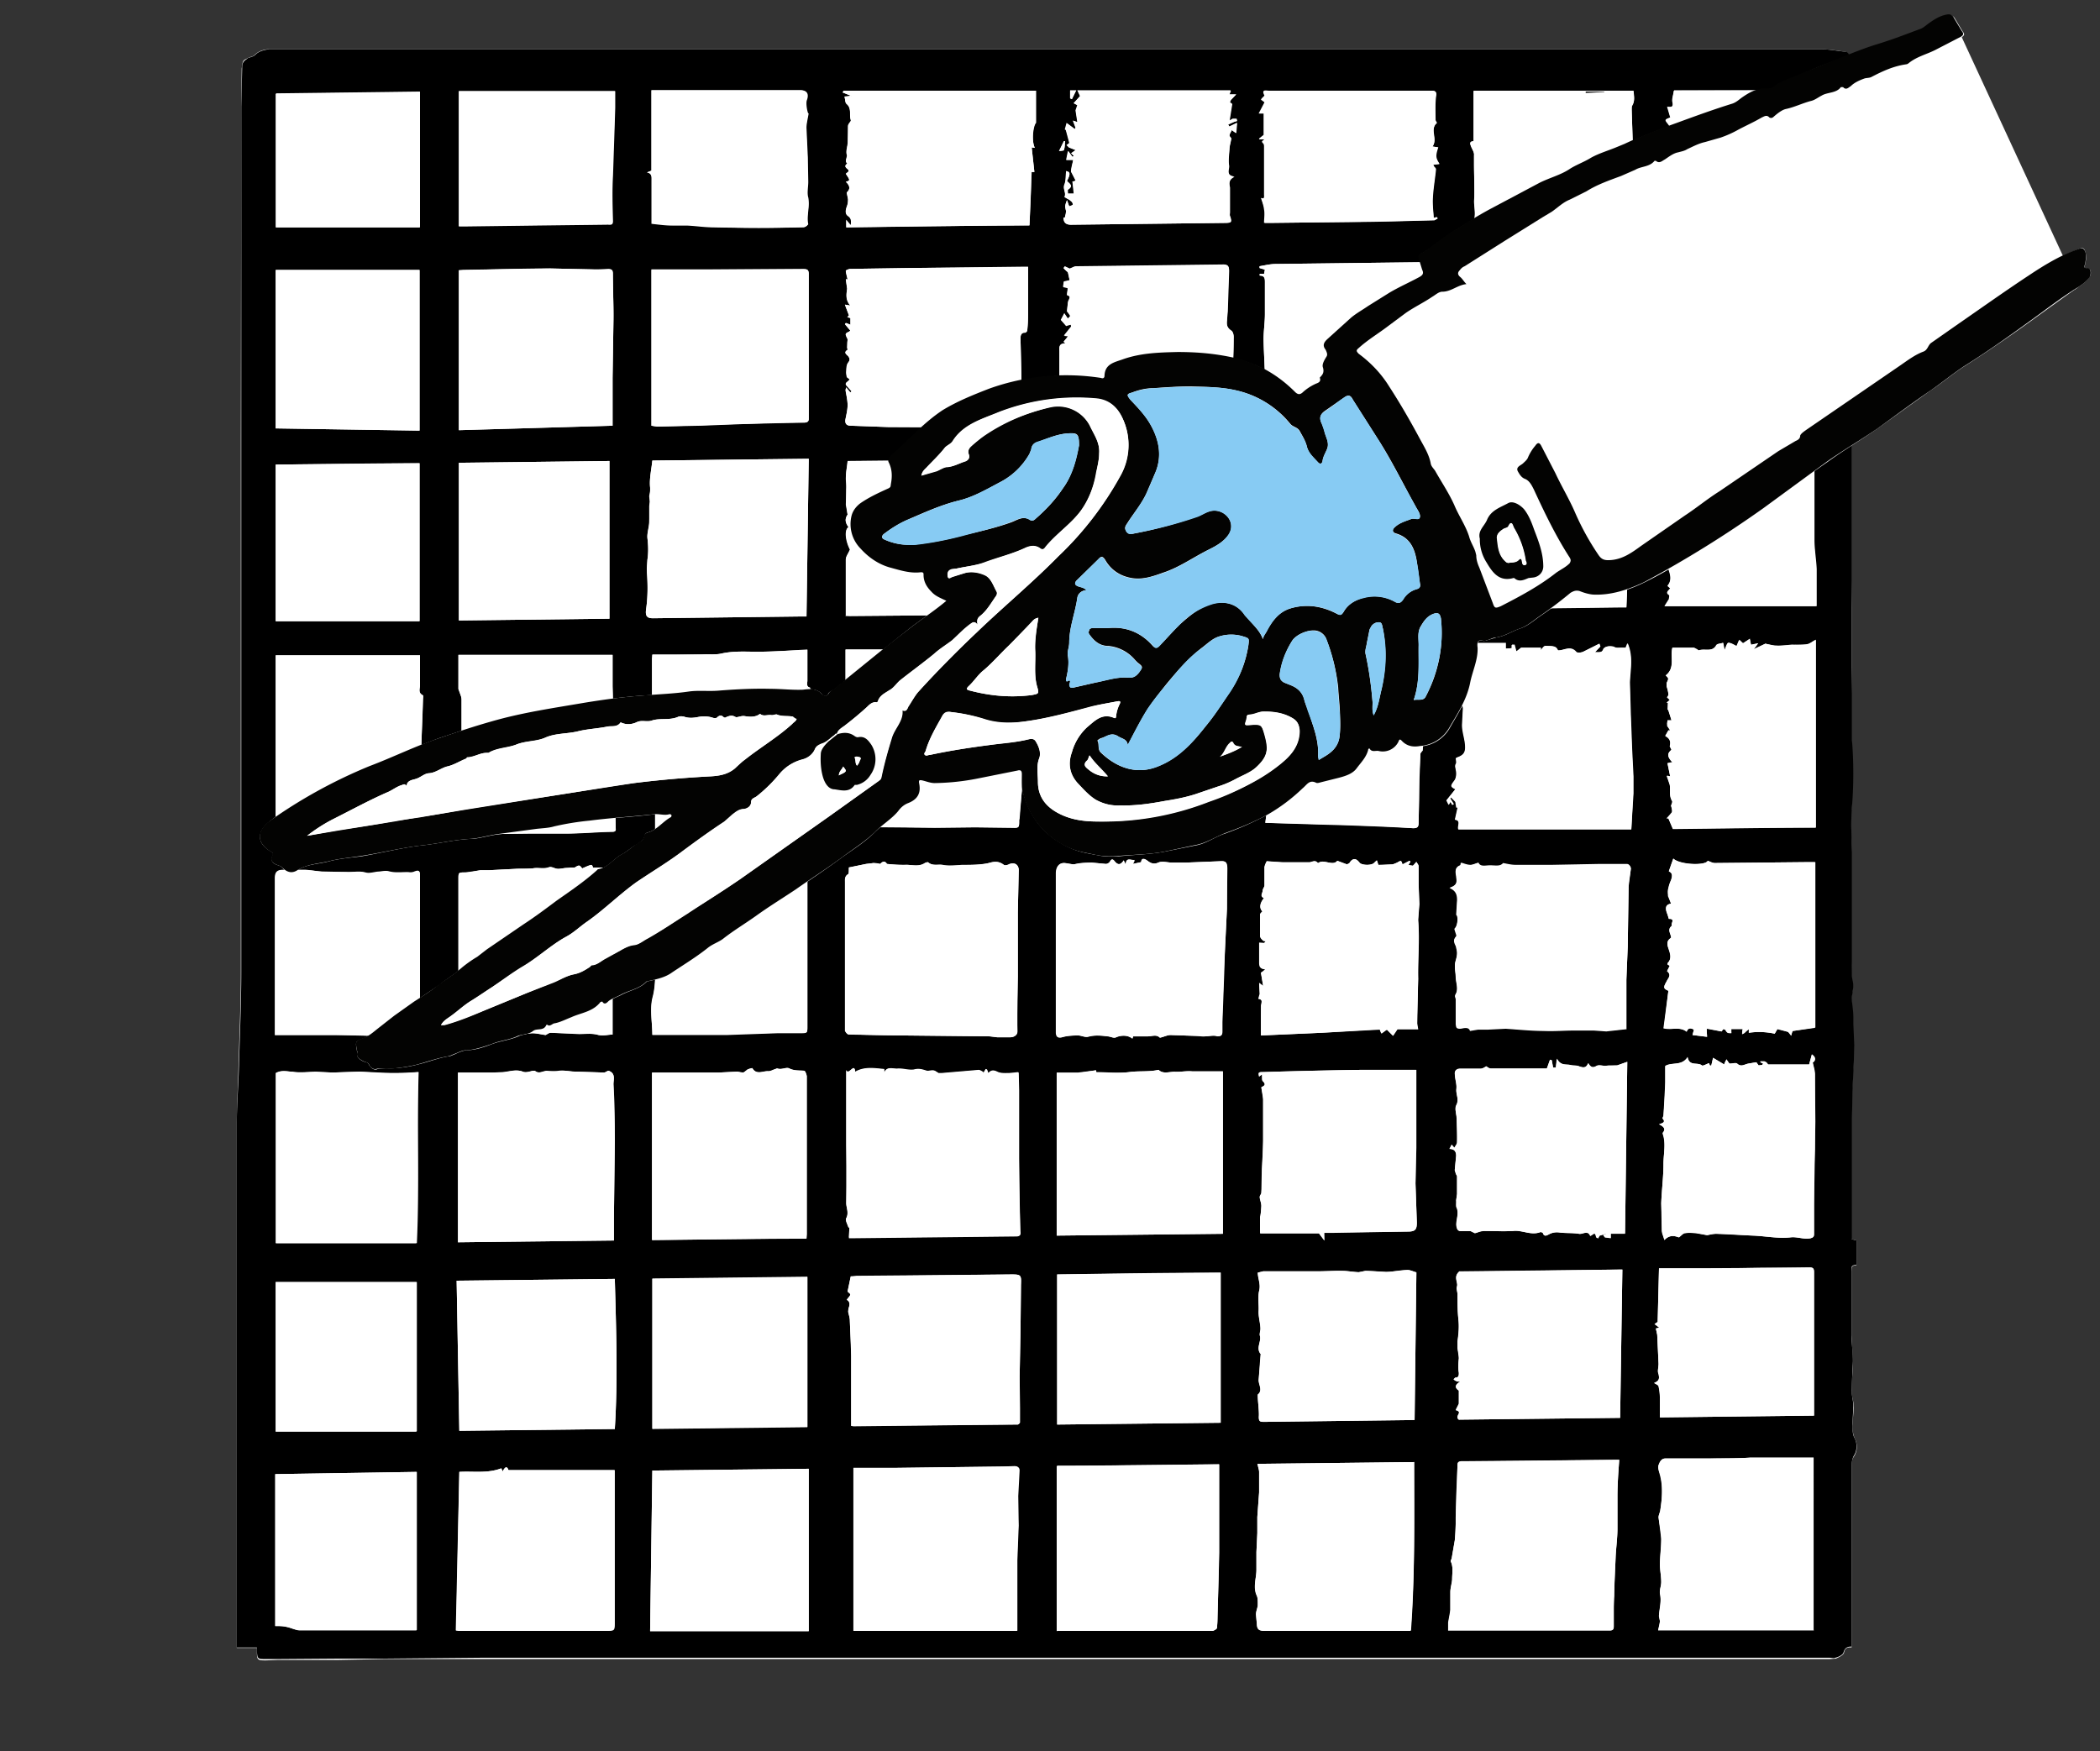 <svg xmlns="http://www.w3.org/2000/svg" class='has-graph' viewBox="0 0 470 392"><rect x="0" y="0" width="470" height="392" fill="#333333" stroke="none"/><g class="grid"><path fill="#fff" d="M414.4 277.4v-23.7-3.3l.1-6 .3-6.3v-4l-.2-4.6c0-.5.2-1 .1-1.6l-.3-3.6c-.2-1.4.5-2.8.2-4.3-.4-1.6-.2-3.2-.2-4.8v-9.5-8.7-6c0-3.5-.2-7 0-10.4.1-2.9.3-5.7.2-8.6l-.2-6.1v-10.4-6V136l-.1-12.6v-11.8-16.5c.2-6.5-.5-12.9.4-19.3.3-2-.3-4.2-.4-6.2l.2-3.6-.2-12.1v-7l.1-14.8.2-2.5-.3-6c0-.3.2-.6.3-.8 0-.6.4-1.4.1-1.8-.7-1-.3-2 0-3 .2-.8.1-1.7 0-2.5l-.3-1.2c0-1.1-.7-2.7-1.4-2.7-2-.3-4-.6-5.9-.6H60.2c-1.2.1-2.3.4-3.2 1.3-.4.4-1 .4-1.5.7-.4.2-1 .4-1.1.8-.2.4-.2 1-.3 1.5L54 24l-.1 74.4v119.3c0 6.8-.3 13.7-.5 20.5-.1 4.5-.4 9-.4 13.5v117.2h4.5v.8c0 1.9.1 2 2 2l2.7-.1h13.4l10.5-.2h323.3l1.5-.1c.6-.3 1.6-.7 1.8-1.3.2-1 .7-1.3 1.7-1.2v-1.5-38.7c0-.8 0-1.8.5-2.5a4 4 0 0 0 .2-4.1 7 7 0 0 1-.5-3l.3-4c0-1.2-.5-2.4-.5-3.6 0-2.2.3-4.3.3-6.5l-.3-6V290v-5.4c0-1.1 0-1.2 1.1-1.4v-5.5l-1.1-.3z"/><path fill-rule="evenodd" clip-rule="evenodd" d="M414.4 277.4l1.1.3v5.4c-1.1.2-1.2.3-1.1 1.5v14.3c0 1.9.3 3.9.3 5.9l-.3 6.4c0 1.2.4 2.4.4 3.6l-.2 4c0 1 0 2.2.4 3a4 4 0 0 1-.1 4.1c-.4.7-.5 1.7-.5 2.6v40.1c-1 0-1.5.3-1.8 1.3-.1.5-1 1-1.8 1.2-.4.2-.9 0-1.4 0H108l-21.9.2H75.7l-13.5.1h-2.7c-1.8 0-1.9 0-2-1.8v-.8H53v-1.5-115.7c0-4.5.4-9 .5-13.6.2-6.8.5-13.6.5-20.5V98.3 23.9l.2-8.5c0-.5 0-1.1.3-1.5.2-.4.7-.6 1-.9.5-.2 1.2-.3 1.6-.7.9-.9 2-1.1 3.2-1.3h346.9c2 0 4 .4 6 .6.6.1 1.3 1.7 1.3 2.7 0 .5.3.8.3 1.3 0 .8.2 1.7 0 2.5-.3 1-.7 2 0 3 .3.4 0 1.1-.1 1.7 0 .3-.3.5-.3.8l.3 6-.2 2.6-.1 14.8v7l.2 12-.2 3.6c0 2.1.7 4.2.4 6.2-.9 6.5-.3 13-.4 19.3v54.3l.1 6v10.4a94.6 94.6 0 0 1 0 14.7c-.3 3.5-.1 7 0 10.4V215c0 1.6-.2 3.3.2 4.8.3 1.6-.4 3-.2 4.4.1 1.1.3 2.3.3 3.5v1.6l.2 4.6-.1 4-.3 6.4-.1 6v27zM337 144h-9.6c-.5 1.3.5 2.3-.3 3.7-.6.9 0 2.6 0 3.9 0 1.3.7 2.5-.1 3.8-.2.2 0 .5 0 .8l.4 2.4-.2 3.7c0 1.3.4 2.5.6 3.8.3 2.2 0 2.9-2 3.6 0 .5.2 1 0 1.3-.3.6 0 .9 0 1.4.2.7.1 1.8-.3 2.3-.9 1.2-1 1.4.2 2l-2 2.5.5 1 .4-.7.4.7.3-.2-.8-1.2.2-.3 1 1 .2 1.3h.3l-.6 2.7c1.5.2.4 1.5.8 2.2h38.7l.4-8v-3.8l-.3-6-.3-8.1-.2-7c.1-2.9.8-5.8-.5-8.8l-.4 1h-.9c-.6 0-1.2.1-1.7-.1-.7-.3-2-.3-2.4.4-.3.9-.9.7-1.9.7l1.2-1.2-.2-.7-3.7 1.9c-.5.1-1.2.2-1.5 0-1.3-1.5-2.7-.3-4-.4-.5-.8-.8-1-2.9-1-.3 0-.7.6-1 1v-.6h-4.4l-1.1.9-.4-1.5h-.6v.7l-1.3.1V144zM190 185.3c1 0 1.7.2 2.6 0 1.6-.3 3.3-.2 5-.2l11.7.2 9-.1 8.1.1c1.7 0 1.7 0 1.7-1.7l.1-.3.5-6.3.1-3.3.1-6.3.1-5 .1-7.6v-4.2-5.2h-39.9v7.6l.2.7c.2.5.5 1 .5 1.6v29.9zm47.2-40.2V175.7l-.3 2.7c0 1 .5 2-.4 2.7-.2.1 0 .6.1 1 0 .2.3.4.3.7 0 .9-.2 1.8-.3 2.4h3.8c2.4 0 4.7.2 7 .1 3.9 0 7.6-.2 11.4-.3l8.8-.2h2.5c1.1 0 2.3-.4 3.4-.3 1 .2 1.1-.2 1-1l-.1-5.5.1-10.1c0-3.4 0-6.7.2-10l.6-12.8h-38.1zM190 194.2c0 .5 0 1.4-.2 1.5-.8.5-.6 1.2-.6 1.8V230.8c.1.3.4.7.7.8l12.4.2 19.3.2 1.6.2h3c.7 0 1.6-.5 1.5-1.3v-4l.1-8.3v-14.4l.2-9.4c0-1.3-1-1.9-2.3-1.3-.3.2-.9.3-1 .1-1.1-.8-2-.8-3.4-.4-1.9.5-4 .4-6 .5-1.4 0-2.8.2-4.2 0-1.1-.3-2.3.2-3.3-.6h-.7c-1.4 1-2.9.5-4.3.5s-2.7 0-4.3-.2c-.4-.8-1-.5-1.5 0l-1.5-.2-1.6.2-4 .8zm63.6 37.8h3.3c1 0 1.9-.5 2.7.3l.4-.1c.7-.2 1.3-.5 2-.5l5.7.2c.7 0 1.3.2 2 .1.9 0 1.8-.3 2.7 0 1 0 1.1-.4 1.1-1v-2.3l.4-10.9.7-14.4v-8.9c0-1.4-.2-1.8-1.6-1.7l-7.5.3h-3.2c-1 0-2.2-.4-3 0-1.2.5-1.9 0-2.6-.5-.8-.5-1.2-.3-1.3.4l-1.9.4.4-.9c-.8.1-1.9-.7-2 1.1l-.4-1c-.7 1-1.3 1.1-2 .2-.5-.6-.8-.5-1.1.1-.2.3-.6.5-.9.5l-3.2-.3c-1 0-2 0-3 .2l-1 .2c-.7 0-1.4-.3-2.2-.3-1.1 0-1.8.9-1.8 2.3V231.3c.1.8.4 1.1 1.4.9 1.1-.3 2.4-.4 3.6-.4.7 0 1.6.5 2.3.3 1.4-.4 2.8-.3 4.3-.1.6 0 1.4.5 1.9.2 1.2-.5 2.6-.5 3.6.3l.2-.5zM190 277l.8.1 36.5-.4c1 0 1.2-.3 1-1v-2.4l-.3-16.3v-13l-.1-4-2 .2c-.9 0-1.9.1-2.7-.3-.8-.4-1.4-.4-2 .3l-.3-.8-.3-.1-.6 1v-.4c-.3-.1-.6-.4-1-.4l-8.2.7h-.8c-1-.7-1-.7-2.2-.5h-.3c-1-.3-1.8-.6-2.9-.3-1.2.2-2.5-.3-3.7-.2-1 .1-2.4-.6-3 .9v-.8c-2.2-.2-4.4-.6-6.5.6-.2-2.2-1.5 1-2-.4v29.8c0 1.1.6 2.2 0 3.4-.3.5.3 1.4.5 2.1h.2l-.1 2.2zm-43.3-90.8l3 .2c1 .1 1.8.3 2.8.3.7 0 1.4-.4 2.1-.3 3.2.1 6.3.4 9.5.2h2.8l7.6.2h5.6c1 0 1.3-.2 1.3-1.2v-30.7l-.1-1c-1-.2-.6-1-.6-1.5v-7c-3.8.2-7.5.5-11.2.5-2.6 0-5.3-.2-8 .4-1.3.3-2.8.1-4.3.2H146l-.1.9v30l.1.9c.9.2.6 1 .6 1.5v6.4zM364 230.4V227v-7.8l.3-7.3.2-13.5c0-1.3.4-2.7.5-4 0-.4-.4-1-.9-1H358l-10.6.2h-8.2c-.9 0-1.7-.2-2.8-.4-.6.8-1.8.5-2.9.5-1 0-2.2.4-2.6-.6-.7.2-1.3.5-1.8.5-.7 0-1.4-.3-2.1-.5 0 0 0 .5-.2.6-1.4.5-.9 1.8-.8 2.6.2 1.2 0 1.9-1.5 2.4 1.5.5 1.7 1.6 1.7 2.6l-.2 3.3c.5.6.2 2.9-.4 3.2.1.6.6 1.5.3 1.8-.6.7-.5 1.2 0 1.9l.1 1c.3.9.1 1.6-.2 2.5-.4 1.2 0 2.6.1 3.9 0 1.3.6 2.5-.2 3.8l.1.9.2 5.6c0 .6 0 1 .9 1 .8-.1 2-.5 2.2.4l1.8-.3h2.2c1.3 0 2.7-.2 4-.1l8.7.5 6.6-.2h4.4c1 0 1.9.3 2.8.2 1.5 0 3-.3 4.5-.4zM189.4 86.7l-.1.6c.1 1.2.4 2.3.4 3.4s-.3 2.2-.5 3.3c-.1 1 .4 1.3 1.3 1.3l8.3.3 21.2.1 6.2-.1c2.3 0 2.3 0 2.4-2.2v-1.2-8l-.2-8.3c0-.6 0-1.4 1-1.4.2 0 .5-.3.5-.5l.2-3.8V59.8h-1.4l-25.2.2-13.2.2c-.3 0-1 .3-1 .4 0 .7.3 1.4.4 2l-.4-.1.3 2.2c-.2 1.3-.4 2.5.7 3.7l-1.2-.2.9 2.4-.3.4.7.2v1.5l-1-.4-.3.3 1.2 1.4-.2.2c-1 .5-1 .5-.4 1.5v1l-.1 1.1.1.5c-1 .6-.3 1 .1 1.4.4.5.5.9 0 1.5-.3.5-.3 1.4-.4 2l.1 1.2.7.6-.6.5c-.6.5-.2.8.1 1.1l.9 1-.3.3-1-1.2zm174.3 189.5l.5-38.5-2.3.8H360l-.7.1c-.7 0-1.4-.3-2 0-.8.5-1.3.3-1.8-.6-.5 1.2-1.3 1-2.1.7-.6-.2-1.3-.1-2-.3-1-.2-2.2.2-3-1.4l-.2 2h-.6l-.3-1.7h-.4l-.7 1.9h-12.5c-.4 0-.8-.3-1-.5-.4.2-.8.5-1.3.5h-4.6c-.8 0-1.3.5-1.2 1.2 0 1.2.5 2.4.4 3.5-.2 1.1.6 2.2 0 3.5-.5.8 0 2 0 3.2 0 1.7.2 3.4.1 5.1 0 .4-.4.8-.6 1.2a52 52 0 0 1-.6-.6l-.5.9c1.2 0 1.5.7 1.5 1.5l-.3 3.1.2.9.3.6v4l-.2 1.4v1.5c.7 1.3 0 2.7 0 4 .1.7.2 1.5 1.2 1.4h2c.3 0 .7.3 1 .4.7-.1 1.3-.4 2-.4h6.5c2-.3 4 1 6.2.2 0 0 .4 0 .5.2.3 1 1 .5 1.4.3.7-.4 1.5-.5 2.3-.4 1.5.2 3 0 4.4.3.8.1 2-.9 2.5.4.5 0 1.1-1.1 1.3.2 0 .2.3.3.5.4l.3-.6 1.5-.5v.1l-.7.3.4.5 1.3.1v-1h3.2zm-80.5-92l12.3.4a726.4 726.4 0 0 1 20.8.8c1 0 1.2-.3 1.2-1.2l.1-5.2v-4.7l.3-5.5c0-.3.4-.6.5-.8l.2-2.3.4-3-.2-2 .2-6.1V146l-.1-2.2-35.5 1.3c.4 1.8.7 3.4 0 4.9 0 .3.3.6.3 1l-.2 6.5-.3 2.7v1.1c0 .5-.3 1-.2 1.5.1 1.2.5 2.3.3 3.7-.3 1.4-.1 2.9-.2 4.4 0 1.3.4 2.6.5 4 0 .6-.3 1.2-.2 1.7.4 1.4-.9 2.8.2 4v.3l-.4 3.2zM282 84.5v1.6l1 8.8.1.8c.1.7.4 1 1.2 1l8.4.3h26.2c.6 0 1 0 1-.8V86.1v-7.8l-.1-9.1-.1-4V60c.2-1.2-.4-1.3-1.4-1.3l-32.8.4c-1.2 0-2.4.3-3.6.5v.4l1.2.4-.2 1h-1v.3c1.3 0 1.2.8 1.2 1.7v7c0 1.8-.3 3.7-.3 5.6l.3 8.4-.1.3-1-.2zm80.4 242.3H361l-33.3.4h-.7c-.5 0-.8.1-.8.8l-.2 7.1-.2 4.5v1.6c0 1.2 0 2.4-.2 3.6l-.7 4c0 .3-.3.6-.2.7.6 1.3.3 2.7.3 4 0 1-.4 2-.4 2.9v4c0 1-.3 1.9-.4 2.8l-.1 1.8h36c.7 0 1.1-.1 1-1 0-2.3 0-4.5.2-6.7 0-3 .2-6 .3-8.9.1-2 .4-4.1.4-6.2V335c0-2.7.2-5.4.4-8.2zm-173.1-189l1 .1 37.7-.3c1.2 0 1.3-.7 1.3-1.4l-.2-6.2-.2-8.5-.3-11.1v-3.6-4l-38.9.4c-.1 1.4-.4 2.7-.4 4 0 .7.2 1.5.1 2.3v3.5l.3 2.2c-.6.9-.6 1.7.2 2.8-1 .6-.7 3.1.3 5-.4 1-.9 1.6-.9 2.3v12.6zm-52.2 8.8h-34.5v7.7l.2.5c.2.6.5 1.2.5 1.8v30.1h6.7l8.3-.1h8.8c3.3 0 6.6-.3 10-.4.6 0 .8-.2.7-.8l-.2-10.4-.2-10.2-.3-11.1v-7zm99.4 130l37.2-.4v-36.3h-6.8c-1.4-.2-2.7.1-4 0-1.2 0-2.6.6-3.6-.4-2.2.5-4.4.2-6.6.5-2.4.3-4.9 0-7.3 0l-.1-.4-4 .5h-4.8v36.5zm-8.9 88.5v-15.8l.3-7.8-.2-6.6.3-5.7c0-.7-.2-1-1-1l-2.8.1-24 .3H191V365h36.7zm9 0h34.9c.3-.1.8-.5.8-.7.2-.8.2-1.7.2-2.6l.4-14.2v-19.8l-36.4.4v37zM391.6 143l-1.5 1-.9-.7-.6 1.4c-.5-.3-1.2-.8-1.8-.8-.3 0-.6 1.1-.9 1.7 0-.6-.2-1.1-.3-1.7-.6.2-1.3.2-1.5.5-.9 1.7-2.6.7-4 1.2l-.4-.2-.6-.4h-4.8c-.6 2 .7 4.5-1.5 6.2.7.7.7.6.2 1.7v.7c.2.7.4 1.3.4 2l-.3.5.6.6-.7.6h.3V158.8l.8 2.4h-.9c0 .4-.2.8 0 1.1 0 .4.4.8.6 1.2h-.4l-.7 1.2c1 .5 1.3 1.2 1 2.3l.4.8c-1 .9-1 1.5.2 2.8l-1.1.2.6 3-.7-.2.6 2c.2 1.2-.2 2.4.5 3.6.2.3-.1.8-.2 1.1.1.6.3 1.1.2 1.5l-1.2 1.4h.4l1 2.3 32-.3v-42c-.7.3-1.3.9-2 1-1.1.2-2.3.1-3.4.1-1.1.1-2.3.3-3.4.2-.7 0-1.5-.2-2.5-.4l-2.6 1.2 1-1.3-1.6.3-.3-1.4zm-109.4 74.7l.5 3-.9-.6.2 2.4c0 .4-.2.8-.3 1.1 1.1.2.6 1 .6 1.6l-.1 2.3v4.3l13.6-.6 13-.7.4.9 1.2-.9 1.4 1.4 1-1.5h4.6l-.2-1.3.2-10c-.1-4.3.4-8.6 0-13v-.3l.3-3.4-.2-4.4v-4c0-.4-.3-.7-.5-1l-.6.7-.2.1-1-.1.5-.8-.2-.2-1.6.8c-.3-1-.3-.9-1.2-.4l-1 .4-3.2.2-.3-1.1-.6.5c-.5.7-2.8.7-3.3 0-.8-1-1.6-1-2.2 0-.1.3-.5.5-.6.4l-2.2-.8c-1 1.3-3-.5-4.4.6-.5-1-1.2-.2-1.9-.2h-5.9l-3.6-.3-.5 1.3v4.1c0 .4-.4.8-.4 1.2 0 .6-.6 1.3.3 1.7-1 1.2-1 2.3-.3 3-.2.1-.5.3-.5.5v5c0 .4.3.7.6 1l.6.1-.3.4H282v4.4c0 .9 0 1.5 1.4 1.5l-1.1.7zm-6.8-122.8l.4-9.2c.1-3.3.3-6.5.3-9.8 0-.6 0-1.5-.5-1.8-.9-.6-1.1-1.2-1-2.2l.2-2.2.3-9c0-1-.3-1.4-1.2-1.4l-33.1.4c-.4 0-.8.3-1.4.5l-1-.5-.3.4.9.9.4 1.8-1.3.3-.1 1.2 1 .2-.2 1.6c1.2.3.3 1.1.2 1.8l-.2 1.8.7 1c0 .3-.4.6-.5.7l-.8-1.2-.7 1.5 1.1 1.3 1-.3c.1.2.2.4.1.6l-1.5 1.9.8.1c-.3.5-.6.9-1 1.2l.6.6c-1.4-.3-1.6.5-1.5 1.5V94.1c0 .6 0 1.2.8 1.2l4.8-.2 10.8-.6 6 .3h16zM136.2 239.7c-.4.1-.7.4-1 .4l-6.1-.2c-1.4 0-2.7-.4-4.1-.1h-2.6c-.9 0-1.8.7-2.7-.1h-.4c-.7.1-1.6.5-2.3.2-1.6-.6-3 0-4.6.1l-2.1.1h-7.8v38l34.9-.4v-5l.2-17.4c0-4.1 0-8.3-.3-12.5 0-1 .6-2.5-1.1-3.1zM405.9 365v-38.7h-14.1c-3 .2-6.2.1-9.3.2h-9.8c-1 0-1.3 1-1.5 1.5-.2.6.1 1.4.3 2.2.7 2.6.5 5.2.1 7.8 0 .6-.4 1.1-.4 1.7l.6 4.8c0 1.9-.2 3.7-.3 5.6 0 1.4.3 2.7.3 4 0 1-.4 1.8-.3 2.6.4 1.7 0 3.2-.2 4.8l.2 1.4c0 .7-.2 1.3-.4 2H406zM275 102.3l-37.6.4v34.8l38-.5-.3-34.7zm41.5 225l-35 .4c0 .7.3 1.3.3 1.8v4.6l-.4 5.5v3.6l-.2 4.3v4c0 1.8-.8 3.7 0 5.6.4.7.3 1.5.3 2.2 0 .7-.4 1.4-.4 2.1l.2 2.2c0 1 .4 1.5 1.5 1.5h32.9c1-12.6.8-25 .8-37.8zM61.7 146.7v39.6c10.8.4 21.6.4 32.5.4v-2-15.9l.5-12.1v-1c-1.2-.6-.7-1.5-.7-2.3v-6.7H61.7zm76.4 47.5h-5.4c-.2-.7-.2-.7-2.4.2-.7-.8-.7-.8-1.7-.2h-.9l-1 .1c-.6 0-1.2.3-1.8.2-.7 0-1.4-.6-2-.4-1.2.5-2.5 0-3.7.3-1.3.2-2.5 0-3.8.1l-5.8.3h-2l-3.4.5c-1.6 0-1.6 0-1.6 1.5v34.8l5.4-.3 6.3.1 2 .2c1 0 2-.3 2.9-.3.9 0 1.8.2 2.9.4.2 0 .7-.5 1.1-.5l6.4.2c1.3.1 2.7-.1 4 .2 1.3.4 2.4 0 3.5 0v-9.2h1v-28.2zm7.8 83.4l34.6-.4v-15-21.3c0-.4-.3-1.2-.5-1.2-1.1-.1-2.2 0-3.3-.5-.7-.4-1.7.4-2.7 0-.1 0-.3 0-.5.2-.5.1-1 .5-1.6.4-1.2 0-2.6.9-3.5-.7 0 0-.7.1-1 .3l-1 .7-1.5-.2-4 .2H146v37.5zm259.6-41.5l-.6 2.2h-9.2c-.2-.4-.5-.6-.8-.7h-.9v.2l.6.3-.2.3-.8.1c-.3-.3-.4-.7-.6-.7l-1.7.3c-.9.2-1.6.9-2.5 0-.3-.2-1 0-1.8 0l-.6-1-.5 1.2-2.5-1.5-.4 1.8h-.3l-.2-.6c-.6.2-1.4.7-1.6.5-1-.8-2.8.3-3.2-1.8-1.3 2-3.5 1-5 2v3.6c0 2.4-.2 5-.4 7.4 0 .2-.3.6-.2.7.7.8 0 1-.8 1.3 1 .5 1.6 1 .8 1.9v.2c.8 2.2.2 4.5.2 6.8 0 3-.4 5.9-.5 8.8l.1 6c0 .7.4 1.4.6 2.2 1.2-1.3 2.4-.9 3.2-.6.6-.4 1-.9 1.3-1h2.6l2.4.5c.4 0 1.3-.3 2.1-.3 2.7 0 5.5.3 8.2.4 2.8.1 5.6.7 8.4.4 1.5-.2 3 .5 4.5.2.7-.2.8-.5.8-1v-6.3c0-4.2 0-8.4.2-12.6V251v-10.7c0-.8-.3-1.6-.5-2.5.5-.3 1-1-.2-1.8zM327.2 63c1.4 0 1.5.8 1.6 1.8 0 1 .4 1.9-.3 2.7-.1.2.1.6.2 1 0 .1.3.3.3.5v4.1l-.3 1.7c.4.7.6 1.6.4 2.7-.2 1-.3 2-.2 3 0 1.2.4 2.4-.4 3.5l1.1.4c-1.6.3-1.4 1.6-1 2 1.3 1 .5 2 .5 3.2l-.4.8c1 .6 0 .9-.2 1.3.2.7 1 1.2.2 2.1-.4.4.3 1.7.6 2.6l.6.2h1.8l16.7-.5h11.5l4.9-.1c.2 0 .6-.4.6-.6l.2-2.8-.2-10.8-.3-6.5v-15h-34.7c-.8 0-1.6 0-1.3 1.3 0 .3-.5.7-.7 1l-.6-.6-.6 1zM189.5 291c.8.4.7 1.1.4 2v.6c0 .6.3 1.3.3 2l.3 8v15.6h.5l36.2-.3h.6c.2-.1.5-.3.5-.5v-3.2l-.1-7 .2-10.4.1-10.2c.1-2.2 0-2.3-2.2-2.3l-34.6.4h-1.3l-.7 3.4c.1.2.7.5.6.7 0 .4-.5.7-.8 1.2zM146 329.2l-.5 36H181v-36.4l-35 .4zm44.6-307.7l-1.6.2c.2.7.2 1.3.5 1.6 1.2 1 .5 2.5 1 3.7 0 .3-.6.8-.7 1.2v4l-.2.7c0 .6-.2 1.2 0 1.7.2.7-.7 1.4 0 2-.8.7-.1 1 .3 1.5v.3l-.6.5c1 1.5 1 1.5 0 1.8 1 .9 1 1.7.2 2.4l.3 1.5c0 .5 0 1.1-.3 1.7-.2.8-.4 1.6.3 2 .8.6.8 1.1.6 2.1l-1-1.2v1.7l41-.5.5-11.9h.6l-.6-5.5.7.1c-.8-1.6-.3-5.1.3-5.6v-7.2h-43.1l-.2.4 2 .8zm-53 307.6h-23.8c-.4-1-.8-.7-1.3.3l-.3-.7c-3.1 1.2-6.4.6-9.4.8L102 365h33.5c2 0 2 0 2-1.9v-24.5-9.5zM181 102.7l-35 .4c-.2 2-.7 4.1-.5 6 0 .9 0 1.4-.2 2 .2.4.2.8.2 1.3l-.1.9-.1 3.7c0 1.2-.5 2.3-.4 3.5.2 1.6.3 3.2 0 4.8-.1 1-.2 2-.1 3 .2 2.7.2 5.4-.2 8.1-.2 1.5.2 2 1.6 2l33.3-.4h1l.5-35.3zm101 173.4h13.2l1.2 1.6V276h1.7l17-.3c1.7 0 2-.5 2-2l-.3-8.8.2-8v-10.7-6.7h-12.4a1494.3 1494.3 0 0 0-22 .5c-1 0-1 .1-.8 1l.7-.5c0 .6-.1 1.3.1 1.5 1 .9.2 1.1-.3 1.4l.4 2.7v9.2l-.2 6.4c0 1.8 0 3.5-.2 5.3 0 .3-.4.7-.3 1 0 .7.3 1.3.3 2l-.2 2.4v3.7zm90.3-46c1.8.6 3.6-.4 5.2.9.3-1 1-.9 1.6-.5l-.3 1.2 3.2.4v-1.8l3.3.6.4-.5.4.1c.5.8.5.8 1.4.8v-1h2.5l-.1 1.2c.5-.1.7-.4 1-.7l.5-.4v.8c1.9-.3 3.8-.2 5.8.2l.6-1 2.4.6.7.9c0-.4.1-.7.3-1.1l5-.7V193h-1.7l-20.7.2c-.5 0-1-.3-1.6-.5-.4 1.1-6.2 1-7.7-.5l-1 2.9c.8.3.9 1 .5 1.9l-.7 2.1v1.5l.7 1.7c-1.4.2-1.3 1.2-.8 2.4l.3 1c1.6 0 .3 1.1.7 1.6-1.2.8-.1 1.8-.2 2.7-.7.4-1 1-.7 2 .3 1.1 1 2.4 0 3.6l-.1.3.5.3-.6 1.2c1.1.9.2 1.6-.1 2.3-.8 1.4-.7 1.6.4 2.1l-1 8.4zM146 231.7h16.8l11.3-.4h5c1.5 0 1.6 0 1.6-1.4v-34.5h-3.2l-5.5.1-2.5.1c-1.6.1-3.3-.4-5-.2-3 .2-5.9 0-8.8-.1h-.5l-3-.2h-5.5v17.6c-.2 3.6.3 7-.6 10.7-.7 2.6-.1 5.5-.1 8.3zm90.6 53.6v33.6l36.6-.4v-33.6c-12.3 0-24.4.2-36.6.4zM137.1 95.3V84.5l.2-13-.1-10.3c0-.8-.4-1-1.1-1-1.3.1-2.5.2-3.7.1l-9.3-.2-19.4.3-1 .1v35.8l34.4-1zm-44 183c.7-12.9.1-25.6.5-38.3l-2.2.2a134.7 134.7 0 0 1-6.5 0l-4.5-.3-6 .2-3.6-.2c-1.8 0-3.6.3-5.3 0-1.4 0-2.6-.4-3.8.3v38.1h31.5zm52.7-183l1.3.2 9.8-.2 10.4-.4 12.7-.3c.6 0 1-.2 1-.8v-3V80 61.4c0-1.1-.4-1.2-1.3-1.2l-28.5.2h-5.4v34.9zm180.8 222.5l36-.4.5-33.2-36.5.4c-1.2 1.1-.5 2-.4 3v.1l-.2.7.2 1.2c0 2 0 3.8.2 5.7a17 17 0 0 1-.2 5v1.5c.1.7.4 1.5.3 2.3-.1 1-.2 2.1 0 3.2 0 .5 0 1.1-.8 1.1l-.4.4c.2 0 .3.3.5.3l1 .2c-1.2.7-1.2 1.4-.3 2V314.3l-.7 1.4c1.9.5-.5 1.4.8 2.2zM102.7 103.6v35.3l33.7-.4v-35.3l-33.7.4zm34.9 216.3c.7-11.2.3-22.4 0-33.6l-35.4.4.6 33.6 34.8-.4zm-76-88.2H75c4.4 0 8.7.2 13 .3l6-.3v-7V196c0-1.1-.3-1.3-1.3-.9a2 2 0 0 1-.9.2c-1.6-.2-3.2.2-4.9-.3-.6-.1-1.3 0-2 .1-1 0-2.2.5-3.1.2-1.5-.4-3 0-4.4-.1l-4.8-.1c-1.4 0-2.8-.3-4.2-.4h-4.9c-1.4 0-2 .4-2 1.9v35.1zm255 86.1l.4-33c-.8-.2-1.4-.5-2-.5-1.4 0-2.7.3-4 .4h-.7l-4.7-.2-1.5.3c-1.2 0-2.3-.3-3.4-.3l-5.8.1h-12.2l-1.2.3c0 1.4.7 2.6.3 4.1-.3 1.3 0 2.9-.1 4.3s.3 2.7.4 4c0 .6-.3 1.3-.1 1.8.3 1.3-1 2.7.2 4v.2l-.5 5.6c0 1 1 2.3-.2 3.3v.4c0 1.5.4 3 .2 4.5 0 1.1.3 1.2 1.2 1.2l32.5-.4h1.2zM146 286.2v33.6l34.7-.4v-33.6l-34.7.4zM61.7 60.5v35.4l32.2.5v-36H61.7zM406 316.9v-5.6-26.5c0-.8-.2-1.1-1-1h-10.4l-12 .2h-11.3l-.3 12-.7.4 1 .8-.7.2.3 1.4.3 6.5c0 .8-.3 1.7 0 2.3.2 1 .2 1.5-1 2 .5.3 1 .5 1 .8.2 1 .3 1.9.3 2.9v4l34.5-.4zm-86.1-212.6l-36 .4-.6 6.2.5.4-.4.1v1.3c.1.4.4.8.4 1.3 0 1.4.8 3-.7 4v.7l.9-.6v18.8c11.7 0 23.3-.2 35-.3v-2.8l.5-3.3v-1.9c.1-1.3.2-2.7.1-4l-.2-8.6c0-3.8.3-7.7.5-11.7zM61.7 104v35.1h32.2v-35.4c-10.8 0-21.5.2-32.2.3zm265.8 28.2l-.2 2.6c.2 1.6.2 1.6 2 1.6l33.3-.4h1.4l.2-4.7c0-3.9.2-7.7.3-11.5v-5c0-1.7.3-3.4.6-5.3 0 .1-.2 0-.2 0v-5.7l-35.6.4v1.1c-.4 1-.6 1.8 0 2.7.2.5.2 1.3 0 1.9-.2 1 0 2.1 0 3.2 0 .5.2 1.1-.7 1.2l-.4.4.4.3.9.1c-.6.7-1.3 1.4-.1 2v1.6l-.1 1.4c-.1.5-.4.9-.7 1.3.9.3 1 .5.6 1a2 2 0 0 0-.2 1.1c0 1.2.3 2.4.4 3.5 0 .2-.4.3-.6.4l-.2.3.4.3.4.4h-.4v1.3c0 1 0 2.1.2 3.3l-1.7-.8zm78.6-72h-32.3c1 3.2.4 5.2-.8 6.1l.7 1.1c-.7.6-.2 1.7-.4 2-.6.8.5 1 .3 1.4-.2.4-.1.7-.2 1l.3.2-.6.5.6.8-.6.7h.3l.8 2.5h-1l.5 2.3-1.4 1c2.2.5 1 2.4 2 3.4-1.1.8-1 1.3 0 2.7l-1 .2.6 3-.7-.2.5 2c.3 1.2-.2 2.5.6 3.6.2.2 0 .7-.1 1.3h1l7-.2 15.5-.4c1 0 2.4-.3 3.3.1 1.6 1 3.2.5 5 .7l.1-35.7zM321.9 33l-1.3-.2c1.2-1.7-.8-3.8 1-5.3-.2-.2-.4-.4-.4-.6 0-1.7-.1-3.5.1-5.2.2-1.1 0-1.4-1-1.4H284c-.6 0-1.8-.4-1 1.1l-.6.6-.2.3.8.6-1.3 2.5h1.1v4.8l-1 .8v.2h1.2c-.7.5-.7.5-.2 1l.1.4v11c.1 1-.3 1-.7.7.3.9.6 1.7.7 2.6.2 1 0 2 0 3h1.2l17.9-.2c6.3 0 12.7-.2 19-.4l.7-.4-.2-.3-.7.2c0-1.6-.3-3-.2-4.5.1-2.1.5-4.3.7-6.4 0-.2-.2-.4-.4-.6 0-.2-.2-.3-.3-.4l1.5-.2c-.9-1.4-1-1.8-.3-3.7zM61.6 330v34c.9 0 1.7 0 2.5.2 1 .2 2 .7 3 .7H93.3v-35.4l-31.6.5zM329 50.8l1 .2 34-.4c1.4 0 1.4-1 1.4-1.6.2-2.8.2-5.7.2-8.5v-4c0-1.8 0-3.6-.2-5.4l-.2-6.1v-1.4c.8-1 .5-2.2.4-3.3h-35.8v11.4c-.6 0-1 .1-.6 1 .2.6.8 1.4.7 2v2.4c0 2.6.2 5.2 0 7.9 0 1.9.8 4-.9 5.9zm-90.6-2h-.3c0 1.3.8 1.6 2 1.5l34-.4c1.6 0 1.7-.1 1.2-1.6-.1-.2 0-.5 0-.8V42c-.2-1-.3-1.8 1-2.4-2-.3-1.1-1.7-1.2-2.5-.2-1.2 0-2.5.1-3.8 0-.8.3-1.5.4-2.3 0-.1-.4-.4-.4-.7 0-.4.4-.8.5-1.2l1 .7.2-2.3-1.7.9-.3-.5 1.3-.6.7-.2-.1-.5h-.9l-.7.5.6-3.8-.5-.4.2-.5 1.2-1.3h-1.5l.3-.8h-34.3l.6 1.2-1.5 1.6.9.5-.4 1.2.4 2.6-1-.4.6 1.7-.2.2-1.8-1.3-.4 1.5.2-.1.8 3-.7.5.6.5 1.5.6-1 .7.6.6-.3.3-1-1.4-.4 2h1.5l-.5 2.6 1.1 2-.7.3.3 2.7H239v-1c1.4-.8.3-1.3-.2-1.9.8-1.5.7-2-.2-2.2-.1 1 0 2-.4 3s.5 1.9 0 2.8l.5.3c.4.2.8.4 1 .7.3.1.4.5.4.7-.1.2-.5.3-.8.4l-.5-1.4c-.5 1.4-.5 1.3-.2 2.5l-.3 1.5zm-57.5-23.4c-.2-.3-.6-2.3-.3-3 .5-1.4 0-2.2-1.4-2.2h-33.4v18l-1 .4c1.2.2 1.1 1 1.1 1.8V50l4.7.4h3.4c2 0 3.9.4 5.8.4a231.8 231.8 0 0 0 20.1 0c.4 0 1-.5 1-.6-.4-2 .4-4 0-6-.3-1 0-2.3 0-3.5l-.1-5.5-.3-6.6c0-1 .3-2 .5-3.3zm-119.1 295h31.5V287H61.7v33.5zm344.8-184.7v-8.3c-.1-2.2-.5-4.4-.5-6.5v-16c0-.3-.2-.8-.4-.9-1.4-.3-2.8-.6-4.2-.6l-25.8.3c-1.4 0-2 .4-2.4 1.8-.1.5-.4 1-.6 1.4l1.5.8-1.4.5 1.7 1.2-1.1.7c1 .9 1 .9.6 2.3-.2.6-.6 1.2-.6 1.8v1.8l.7 1.6-.8.5c-.9.8.3 1.7.1 2.6l.9.4c0 .4.2 1 0 1.3-1 1-.2 2-.2 2.9-.8.4-1 1-.7 1.9.4 1.2 1 2.6-.2 4l.6.5c-.3.5-1.1.9-.2 1.5.2.1 0 .6 0 .9l-1 1.6h34zm-303.8-85h1.3l15.4-.2 16.5-.2c.6 0 1.2.2 1.2-.8-.1-3.4-.2-6.8 0-10.2l.3-9 .2-6.2v-3.7h-35v30.3zm-8.8.2V20.5l-32.2.4v30h32.2zm280.4-.5h1.4l22.6-.2c2.2 0 4.3.3 6.4.4.8 0 1.3-.3 1.3-1.3v-5.8c0-3 .2-6 0-9 0-1.3.3-2.6.3-4l-.2-5c0-1.3 0-2.6.2-3.9.3-1.4-.4-1.4-1.4-1.4h-30.3c-.2 1.1-.5 2-.3 2.7.2 1.1-.3 1.1-1.2 1l.7 2.4c-1.3.5-1.3.5-.4 1.6.3.4.3 1 .4 1.4l.3 1.3c-.3.4-.6 1-.5 1.4 0 .4.4.9.7 1.3l-1 .2.6 3-.9-.2c.3.6.7 1 .8 1.7.2 1.3-.2 2.7.5 4 .2.2-.1.8-.2 1 .1.6.3 1 .2 1.4-.3.6-.8 1-1.1 1.3 1.3 1.4 1 3 1.1 4.7zM239.5 22l.4.2 1-2h-1.4V22zM237 33.8c.4 0 1.1 0 1.1-.2.2-.6.2-1.3.2-2h-.2l-1 2.2z"/><path fill-rule="evenodd" clip-rule="evenodd" fill="#fff" d="M337 144v1.2l1.4-.1v-.8h.6l.4 1.5 1.1-.8h4.4v.5c.3-.3.7-.9 1-.9 2.1 0 2.4.1 2.8 1 1.4 0 2.8-1.2 4.1.3.3.3 1 .2 1.5 0l3.7-1.8.2.6-1.2 1.3c1 0 1.6.1 2-.7.2-.7 1.6-.8 2.3-.5.5.3 1.1.2 1.7.2h1l.3-1c1.3 3 .6 5.9.5 8.8l.2 7 .3 8 .3 6v3.8l-.5 8h-38.6c-.4-.7.7-2-.8-2.1l.6-2.8h-.3c0-.4 0-1-.3-1.3-.2-.4-.6-.6-.9-1 0 .2-.1.2-.2.3l.8 1.3-.3.2-.4-.8-.4.7-.5-1 2-2.5c-1.2-.5-1-.7-.2-1.9.4-.6.5-1.6.4-2.3-.1-.5-.4-.8 0-1.4v-1.4c1.9-.6 2.2-1.3 1.9-3.5-.2-1.3-.5-2.5-.6-3.8l.2-3.7c0-.8-.3-1.6-.4-2.4 0-.3-.2-.7 0-.8.8-1.3.2-2.6.1-3.8 0-1.4-.6-3 0-4 .8-1.3-.2-2.4.3-3.7h9.6zm-147 41.3v-4.1-26c0-.5-.4-1-.6-1.5l-.1-.7v-7.6H229v17l-.1 5-.2 6.3v3.3l-.6 6.3v.4c0 1.6 0 1.7-1.7 1.6l-8.2-.1-9 .1-11.7-.1c-1.6 0-3.4-.2-5 0-1 .3-1.6 0-2.6 0zm47.2-40.2h38.1l-.6 12.8-.2 10-.1 10c0 2 0 3.8.2 5.6 0 .9 0 1.2-1.1 1-1.1-.1-2.3.2-3.4.3h-2.5l-8.8.2-11.3.4-7.1-.2h-3.8l.3-2.4-.3-.7c0-.3-.2-.8-.1-1 1-.8.5-1.7.5-2.7l.2-2.7v-30.6zM190 194.2l3.8-.8 1.7-.2c.4 0 .8 0 1.5.2.4-.5 1-.8 1.5 0 1.5.1 3 .3 4.3.2 1.4 0 3 .5 4.3-.4.1-.1.5-.3.6-.2 1 1 2.3.4 3.3.6 1.4.3 3 .1 4.3 0 2 0 4.1 0 6-.4 1.3-.4 2.3-.4 3.3.4.2.2.8 0 1.1 0 1.2-.7 2.3-.1 2.3 1.2l-.2 9.4v14.3l-.2 8.3.1 4c0 .9-.8 1.4-1.6 1.4h-3l-1.6-.2-19.2-.2c-4.2 0-8.3-.1-12.5-.3-.2 0-.5-.4-.7-.7v-.7-32.6c0-.7-.1-1.3.7-1.8.3-.1.1-1 .2-1.5zm63.6 37.8l-.1.5c-1-.8-2.5-.8-3.7-.3-.5.3-1.3-.2-1.9-.2-1.4-.2-2.9-.3-4.3 0-.7.3-1.5-.2-2.3-.2-1.2 0-2.5 0-3.6.4-1 .2-1.2-.1-1.3-1v-35.7c0-1.4.6-2.3 1.8-2.3l2.1.3 1.1-.2 2.9-.2 3.2.3c.3 0 .7-.2.9-.5.4-.6.6-.7 1.1 0 .8.8 1.3.8 2-.3l.5 1c0-1.8 1-1 2-1l-.4.8 1.8-.4c0-.8.5-1 1.3-.4.7.6 1.4 1 2.5.5.9-.4 2 0 3.1 0h3.2l7.6-.3c1.3-.1 1.6.3 1.6 1.7l-.1 9c-.2 4.7-.5 9.5-.6 14.3l-.4 11v2.1c0 .7-.2 1.2-1.2 1-.9-.2-1.8.1-2.7.1l-2-.1-5.7-.2c-.6 0-1.3.3-2 .5l-.4.1c-.8-.8-1.8-.3-2.7-.3h-3.3zM190 277l.1-2.3-.2.1c-.2-.7-.7-1.6-.5-2.1.7-1.2 0-2.3 0-3.4l.1-3.7V261l-.1-4.7v-16.7c.5 1.3 1.9-1.8 2 .4 2.1-1.2 4.3-.8 6.5-.6v.8c.6-1.6 2-.8 3-.9 1.2 0 2.6.5 3.7.2 1.2-.3 2 0 3 .4h.2c1.3-.3 1.2-.3 2.2.3.2.2.5.1.8.1l8.3-.7c.3 0 .6.3 1 .4v.4l.5-1 .3.1.3.8c.6-.7 1.2-.7 2-.3.8.4 1.8.3 2.8.3.5 0 1.1 0 2-.2l.1 4v13c0 5.4 0 10.8.2 16.3l.1 2.3c.1.8-.2 1.1-1 1.1l-36.6.4h-.8zm-43.3-90.8v-6.4c0-.6.3-1.3-.6-1.5l-.1-.8v-30.1-.8h5.3l6-.1c1.4 0 2.9.1 4.2-.2 2.7-.6 5.3-.4 8-.4 3.7 0 7.4-.3 11.2-.4v6.9c0 .5-.3 1.3.6 1.6v.9l.1 30.7c0 1-.3 1.2-1.3 1.2h-5.6c-2.6 0-5-.2-7.6-.3H164c-3.1.3-6.2 0-9.4-.1l-2.1.3c-1 0-1.9-.2-2.8-.3l-3-.1zM364 230.4l-4.5.5-2.8-.2h-4.4c-2.2 0-4.4.2-6.6.1-2.9 0-5.8-.3-8.7-.5l-4 .2h-2.2l-1.8.3c-.3-1-1.4-.6-2.2-.5-.9 0-.9-.3-1-1v-5.6c0-.3-.3-.7-.1-.9.8-1.2.2-2.5.1-3.8 0-1.3-.4-2.7 0-3.8.2-1 .4-1.7.2-2.6-.1-.3-.1-.7-.3-1-.3-.7-.5-1.2.2-1.9.2-.2-.3-1.1-.4-1.8.6-.3 1-2.6.4-3.1l.2-3.3c0-1.1-.2-2.1-1.7-2.7 1.6-.5 1.7-1.2 1.5-2.4 0-.7-.6-2 .8-2.6.2 0 .2-.5.2-.6.7.2 1.4.5 2 .5.6 0 1.2-.3 1.9-.5.4 1 1.6.6 2.6.7 1 0 2.3.3 3-.6 1 .2 1.8.5 2.7.5h8.2l10.6-.3h6.3c.4 0 .8.6.8 1l-.5 4-.2 13.5-.3 7.4v11zM189.4 86.7l.9 1.1.3-.2-.9-1c-.3-.4-.7-.7-.1-1.1l.6-.6-.7-.5c0-.4-.2-.8-.1-1.2 0-.7 0-1.5.4-2 .5-.6.4-1 0-1.5-.4-.4-1-.8-.1-1.4l-.1-.5v-1c0-.4.2-.8 0-1-.5-1.1-.5-1.1.5-1.6l.2-.2-1.2-1.5.2-.2 1 .4v-1.5l-.7-.2.4-.4-.9-2.4 1.2.2c-1-1.2-.9-2.5-.7-3.8l-.3-2.1h.4l-.4-1.9c0-.1.7-.4 1-.4l13.2-.2 25.2-.3h1.4v10.5c0 1.3 0 2.5-.2 3.8 0 .1-.3.4-.5.4-1 0-1 .9-1 1.5l.2 8.3v9.1c0 2.3 0 2.2-2.4 2.2l-6.2.2-21.2-.1-8.4-.3c-.8 0-1.3-.4-1.2-1.3.2-1.1.5-2.2.5-3.3 0-1.2-.3-2.3-.5-3.4l.2-.6zm174.3 189.5h-3.2v1l-1.3-.2-.4-.5.8-.3h-.1l-1.4.4c-.2.1-.3.4-.4.6-.2 0-.5-.2-.5-.3-.2-1.4-.8-.3-1.3-.2-.6-1.4-1.6-.3-2.5-.5-1.5-.2-3-.1-4.4-.3-.8-.1-1.5 0-2.3.4-.4.2-1.1.7-1.4-.3l-.5-.2c-2.1.9-4.1-.5-6.2-.3-2.1.3-4.3 0-6.5 0-.6 0-1.3.4-2 .6l-1-.5h-2c-1 0-1-.7-1.1-1.3-.1-1.4.6-2.7 0-4.1-.2-.4 0-1-.1-1.5l.2-1.4v-4l-.3-.6c0-.3-.3-.6-.2-.9l.3-3c0-.9-.3-1.6-1.5-1.6l.5-1 .6.8c.3-.5.6-.9.6-1.3v-5.1c-.1-1.1-.6-2.4-.2-3.2.7-1.3 0-2.3 0-3.5.2-1.1-.2-2.3-.3-3.5 0-.7.4-1.1 1.2-1.1h4.6c.5-.1.9-.4 1.2-.6.3.2.7.5 1.1.5h12.5l.7-2 .4.2.3 1.6h.6l.3-2c.8 1.6 2 1.2 3 1.4.6.2 1.3 0 1.9.3.9.3 1.6.5 2-.7.6.9 1 1.2 2 .6.5-.2 1.3 0 1.9 0h.7l2-.1 2.2-.8-.5 38.5zm-80.5-92l.4-3.3v-.2c-1.1-1.2.2-2.7-.2-4-.1-.5.2-1.1.2-1.7-.2-1.4-.6-2.7-.5-4l.1-4.4c.3-1.4 0-2.5-.2-3.8-.1-.4.1-1 .1-1.4l.1-1 .3-2.9.2-6.5-.3-1c.7-1.5.4-3 0-4.8l35.5-1.3.1 2.2v8.5l-.2 6.1.2 2c0 1-.3 2-.4 3l-.2 2.3c-.1.2-.5.5-.5.8l-.2 5.5-.1 4.7-.1 5.2c0 .8-.3 1.2-1.2 1.2-4-.3-8.2-.5-12.3-.6-2.8-.2-5.7-.2-8.5-.3l-12.3-.3zM282 84.5l1 .2.1-.4c0-2.8-.3-5.5-.3-8.3 0-2 .3-3.8.3-5.7v-7c0-.8 0-1.6-1.1-1.6l-.1-.4h1l.2-1-1.2-.3v-.4c1.2-.2 2.4-.5 3.6-.5l32.8-.4c1 0 1.6 0 1.5 1.3l-.1 5.2v4l.1 9.1.2 7.8-.1 10.1c0 .7-.4.8-1 .8h-26.2l-8.4-.2c-.7 0-1-.4-1.2-1v-.9c-.4-3-.8-5.8-1-8.8-.2-.5-.1-1-.1-1.6zm80.4 242.3c-.2 2.8-.4 5.5-.4 8.2v7.2c0 2-.3 4.2-.4 6.2l-.4 9v6.6c0 1-.4 1-1.1 1h-36v-1.8l.5-2.8v-4c0-1 .3-1.9.4-2.8 0-1.4.3-2.8-.3-4-.1-.2.1-.5.2-.7l.7-4.1.2-3.6v-1.6l.1-4.5.3-7c0-.8.2-.9.8-1h.7l33.3-.3h1.3zm-173.1-189v-12.5c0-.7.5-1.3 1-2.2-1-2-1.3-4.5-.4-5.1-.8-1.1-.8-1.9-.2-2.8l-.4-2.2.1-3.5v-2.3c-.2-1.3.2-2.6.3-4 13 0 25.8-.2 38.8-.4v4l.1 3.6.3 11 .2 8.6c0 2 .2 4.1.1 6.2 0 .7 0 1.4-1.2 1.4l-37.8.3h-1zm-52.2 8.8v7l.3 11.2.2 10.2.2 10.3c0 .7-.1.9-.8.9-3.3 0-6.6.3-10 .4h-8.7l-8.3.1h-6.7v-3-27.1c0-.6-.3-1.2-.5-1.8l-.2-.6v-7.6h34.5zm99.4 130v-36.4h4.9l3.9-.6v.5c2.6 0 5 .2 7.5-.1 2.1-.3 4.3 0 6.5-.5 1 1 2.4.4 3.6.5 1.3 0 2.6-.3 4-.2h6.8v36.4l-37.2.4zm-8.9 88.5H191v-36.5h9.4l24-.3h2.8c.7 0 1 .3 1 .9l-.3 5.7.1 6.6-.3 7.8V365zm9 0v-37c12.1 0 24.2-.2 36.2-.3v19.8c0 4.8-.2 9.5-.3 14.2l-.1 2.6c0 .3-.6.6-1 .6h-8.3l-19.4.1h-7.1zM391.6 143l.3 1.4 1.6-.4-1 1.4 2.6-1.3c1 .2 1.8.5 2.5.5l3.4-.2 3.4-.1c.7-.1 1.3-.7 2-1v42c-10.8 0-21.5.2-32 .3l-1-2.4h-.4c.4-.4 1-.8 1.2-1.4.1-.3 0-.8-.2-1.4.1-.3.4-.9.2-1.1-.7-1.2-.3-2.4-.5-3.6l-.7-2 .8.1-.6-2.9 1.1-.2c-1.2-1.3-1.2-2-.2-2.8l-.4-.8c.3-1 0-1.8-1-2.3l.7-1.3h.4l-.7-1 .1-1.2h.9l-.7-2.4h-.2l.1-1.6h-.3l.7-.6-.6-.6c.1-.2.4-.4.3-.5 0-.7-.2-1.3-.4-2v-.7c.5-1 .5-1-.2-1.7 2.2-1.7 1-4.2 1.5-6.2H379.2l.6.3c.2.1.4.4.5.3 1.2-.5 3 .5 4-1.2 0-.3.8-.3 1.4-.5l.3 1.7c.3-.6.5-1.7.9-1.7.6 0 1.3.5 1.8.7l.6-1.4.8.8 1.6-1zm-109.4 74.7c.2 0 .5-.3 1-.8-1.3 0-1.4-.6-1.4-1.4v-4.5l1.1.1.4-.4c-.2 0-.5 0-.6-.2-.3-.2-.7-.6-.7-.9v-5l.5-.6c-.7-.7-.6-1.8.4-3-1-.3-.4-1-.3-1.6 0-.5.4-.8.4-1.2v-4c0-.6.4-1.2.5-1.4l3.6.2h5.9c.6 0 1.3-.6 2 .2 1.3-1 3.2.8 4.3-.5l2.1.8.6-.3c.7-1.1 1.5-1.2 2.2-.1.5.6 2.9.7 3.4 0l.5-.5.4 1 3-.1c.4 0 .8-.2 1.2-.4.9-.5.8-.5 1.2.4l1.5-.8.2.2-.4.7 1 .2.1-.1.7-.8c.2.4.5.7.5 1v4l.1 4.5-.2 3.4v.3c.3 4.3-.1 8.7 0 13l-.3 10c0 .5.2.9.3 1.3h-4.7l-1 1.4-1.3-1.3-1.3.8-.3-.9-13 .8-13.6.6v-4.4-2.2c0-.6.6-1.5-.6-1.6l.3-1.1-.1-2.5.9.7-.5-3zm-6.8-122.8h-16c-2 0-4-.3-5.9-.3l-10.8.5-4.8.2c-.9 0-.8-.5-.8-1.1V80.7v-2.2c-.1-1 .1-1.8 1.5-1.6l-.5-.5 1-1.2-1-.1 1.6-2v-.5l-1 .2-1.3-1.2.8-1.5.8 1.2c0-.1.5-.4.5-.6 0-.4-.4-.7-.7-1l.2-2c0-.6 1-1.4-.2-1.7 0-.6.2-1 .1-1.6l-1-.2.2-1.2 1.3-.3-.4-1.9c-.2 0-.6-.4-1-.8l.3-.4 1.1.5c.6-.2 1-.5 1.4-.5l33-.4c1 0 1.3.4 1.2 1.3l-.3 9.1-.1 2.2c-.1 1 .1 1.6 1 2.2.4.3.6 1.2.5 1.8 0 3.3-.2 6.5-.3 9.8l-.4 9.2zM136.2 239.7c1.7.6 1 2 1.1 3.1l.3 12.5-.2 17.4v5l-34.9.4v-38h9.8c1.6-.1 3.1-.8 4.7-.2.7.3 1.6 0 2.3-.2h.4c.9.8 1.8 0 2.7 0 .9.1 1.7.2 2.6 0 1.4-.2 2.7.3 4 .2l6.1.2c.4 0 .7-.3 1-.4zM405.9 365h-34.8l.4-2c0-.5-.3-1-.2-1.5.1-1.6.6-3.2.2-4.8-.1-.8.3-1.7.3-2.5 0-1.4-.3-2.8-.3-4.1 0-1.9.3-3.8.3-5.6 0-1.6-.4-3.2-.6-4.8 0-.6.3-1.1.4-1.7.4-2.6.6-5.2 0-7.9-.3-.7-.6-1.5-.4-2.1.2-.6.6-1.5 1.5-1.5h9.8c3.1 0 6.2 0 9.3-.2h14.1V365zM275 102.3l.5 34.7-38.1.5v-34.8l37.7-.4zm41.5 225c0 12.7.2 25.2-.7 37.7h-33c-1.1 0-1.4-.3-1.5-1.4l-.2-2.2c0-.7.3-1.4.4-2 0-.8 0-1.6-.2-2.3-.9-1.9-.1-3.8-.1-5.7v-4l.2-4.2v-3.6l.4-5.5v-1.2-3.4c0-.5-.2-1.1-.4-1.8l35.1-.4zM61.7 146.7H94v6.7c0 .7-.5 1.7.6 2.2.2.1.1.7 0 1 0 4.1-.3 8.2-.3 12.2l-.1 16v2c-11-.1-21.7-.2-32.5-.5v-39.6zm76.4 47.5v28.3l-1-.1v9.2c-1.1 0-2.2.4-3.5 0-1.3-.3-2.6-.1-4-.1l-6.3-.3c-.5 0-1 .4-1.2.5-1-.1-2-.4-3-.4l-2.8.3-2-.2-6.3-.1-5.4.3v-34.8c0-1.5 0-1.5 1.6-1.5 1.1 0 2.2-.3 3.3-.5h2l6-.3 3.7-.1c1.2-.2 2.5.2 3.7-.2.6-.2 1.3.3 2 .3l1.8-.2h1l1-.1c1-.6 1-.6 1.6.2 2.2-1 2.2-1 2.4-.2h5.4zm7.8 83.4v-37.5H161l4-.2c.4 0 .9.3 1.3.2.4-.1.7-.5 1-.7l1-.3c1 1.6 2.4.6 3.6.7.5 0 1-.3 1.6-.5.2 0 .4-.2.5-.1 1 .3 2-.4 2.7 0 1.1.6 2.2.4 3.3.5.2 0 .5.8.6 1.2v35.4l-.1 1c-11.6 0-23 .2-34.6.3zm259.6-41.5c1.1.9.7 1.5.2 1.8l.5 2.5.1 10.7-.1 6.2-.2 12.5v6.4c0 .5 0 .8-.8 1-1.6.3-3-.4-4.5-.2-2.8.3-5.6-.3-8.4-.4l-8.2-.4c-.8 0-1.6.2-2 .3l-2.4-.4c-1-.1-1.8-.2-2.6 0-.4 0-.8.5-1.3.9-.9-.3-2-.7-3.3.6-.2-.9-.5-1.5-.5-2.2l-.2-6c.1-3 .5-5.9.5-8.8 0-2.3.6-4.6-.1-6.8v-.2c.7-1 .1-1.4-.9-2 .9-.1 1.6-.4.8-1.2l.2-.7.4-7.5v-3.6c1.5-.9 3.7.1 5-2 .4 2.2 2.2 1.1 3.2 1.9.2.2 1-.3 1.6-.5l.2.5h.3l.4-1.7 2.5 1.5c0-.3.2-.6.5-1.1l.7.9c.7 0 1.4-.3 1.7 0 .9.8 1.7.1 2.5 0l1.8-.3.5.7.8-.1.2-.3-.6-.3v-.2h.9c.3.1.6.3.8.7h9.2l.6-2.2zM327.2 63l.6-1 .6.7c.2-.5.7-.9.7-1.1-.3-1.4.5-1.3 1.3-1.3h34.7v15l.2 6.5a972.6 972.6 0 0 1 .1 13.6c0 .2-.4.6-.6.6l-4.9.1h-11.5c-5.6 0-11.2.3-16.7.5h-1.8c-.2 0-.6 0-.6-.2-.3-.9-1-2.2-.7-2.6 1-1 0-1.4 0-2.1.1-.4 1-.7.1-1.3l.4-.8c0-1.1.8-2.2-.5-3.3-.4-.3-.6-1.6 1-2l-1.1-.3c.8-1.1.5-2.3.4-3.6-.1-1 0-2 .2-2.9.2-1 0-2-.4-2.7l.3-1.7v-4c0-.3-.2-.5-.3-.7-.1-.3-.3-.7-.2-.9.7-.8.4-1.8.3-2.7 0-1-.2-1.8-1.6-1.9zM189.5 291c.3-.5.7-.8.8-1.2 0-.2-.5-.5-.6-.7l.7-3.3 1.3-.2 34.6-.3c2.2 0 2.3.1 2.2 2.3l-.1 10.2-.2 10.4v10.2c0 .2-.2.4-.4.5h-.6l-36.2.4-.5-.1v-15.6c0-2.7-.2-5.4-.3-8 0-.7-.3-1.4-.4-2l.1-.7c.3-.8.4-1.5-.4-2zM146 329.2l35-.4v36.3h-35.5l.5-36zm44.6-307.7l-2-.8.2-.4h43v7.2c-.6.5-1 4-.2 5.6l-.7-.1.6 5.5h-.7c0 4-.2 8-.4 12-13.7 0-27.4.2-41 .4v-1.7c.2.4.5.7 1 1.2.1-1 .1-1.5-.6-2s-.6-1.3-.3-2.1a5 5 0 0 0 .3-1.7l-.3-1.5c.8-.7.8-1.5-.2-2.4 1-.3 1-.3 0-1.8l.6-.5V38c-.5-.4-1.2-.8-.2-1.4-.8-.6 0-1.4-.2-2-.2-.6 0-1.2.1-1.8l.1-.7.1-4c0-.4.7-1 .6-1.2-.4-1.2.3-2.7-1-3.7-.3-.3-.2-1-.4-1.6l1.6-.2zm-53 307.6v34c0 2 0 2-2 2h-33l-.5-.1.7-35.5c3-.2 6.3.4 9.4-.8l.3.7c.5-1 1-1.3 1.3-.3h23.8zM181 102.7l-.5 35.3h-1l-33.4.4c-1.3 0-1.7-.5-1.5-2 .4-2.7.4-5.5.2-8.2l.1-2.9c.2-1.6.2-3.2 0-4.9-.1-1 .3-2.3.4-3.4v-3.7l.1-1-.1-1.2c.1-.6.3-1.1.2-2-.2-1.9.3-4 .5-6l35-.4zm101 173.4v-3.7c.2-.7.3-1.6.3-2.5 0-.6-.3-1.2-.4-1.9 0-.3.4-.7.4-1l.1-5.3c.1-2.1.3-4.2.3-6.4v-9.2c0-.9-.3-1.8-.4-2.7.5-.3 1.2-.5.3-1.4-.2-.2-.1-1-.2-1.5l-.6.5c-.2-.9-.1-1 .8-1a1245.3 1245.3 0 0 1 22-.5h12.3V257l-.1 8 .3 8.6c0 1.6-.3 2.1-2 2.1l-17 .2-1.8.1.1 1.7-1.2-1.6H282zm90.3-46l1.1-8.3c-1.1-.5-1.2-.7-.4-2.1.3-.7 1.2-1.4.1-2.3l.6-1.2-.5-.3v-.3c1.2-1.2.5-2.5.1-3.7-.3-1 0-1.5.7-2 0-.8-1-1.8.2-2.7-.4-.4.9-1.6-.7-1.5l-.3-1c-.5-1.2-.6-2.2.8-2.4l-.6-1.8c-.1-.4-.2-1 0-1.4 0-.7.3-1.5.6-2.1.3-1 .3-1.6-.5-2l1-2.8c1.5 1.4 7.3 1.6 7.7.5.6.2 1 .5 1.6.5l20.7-.2h1.8v37l-5.1.8-.3 1-.7-.8-2.4-.7-.6 1.1a16 16 0 0 0-5.8-.2v-.8l-.5.4c-.3.2-.5.5-1 .7 0-.3 0-.7.2-1.1h-2.7l.1.8c-1 0-.9 0-1.4-.7l-.4-.2-.4.6-3.4-.7.2 1.9-3.3-.4c.1-.5.4-1.1.3-1.2-.7-.4-1.3-.4-1.6.4-1.6-1.2-3.5-.2-5.2-.7zM146 231.7c0-2.8-.6-5.7 0-8.3 1-3.6.5-7.2.6-10.7.2-3.6 0-7.2 0-10.8V195h5.5l3.1.2h.5c3 0 5.9.3 8.8 0 1.7 0 3.4.4 5 .3h2.5l5.5-.2h3.2v34.5c0 1.5 0 1.4-1.5 1.4h-5l-11.4.3-14.4.1h-2.4zm90.6 53.6l36.6-.4v33.6l-36.6.4v-33.6zM137.1 95.3l-34.4 1V60.5h1c6.5-.2 13-.4 19.5-.4l9.2.2h3.7c.7 0 1 0 1 1 0 3.4.3 6.8.2 10.3l-.2 13v10.7zm-44 183H61.8v-38c1.2-.8 2.4-.5 3.8-.3 1.7.2 3.5 0 5.3 0l3.7.1 6-.2 4.4.2a49.7 49.7 0 0 0 6.5 0l2.2-.1c-.4 12.8.2 25.4-.4 38.3zm52.7-183v-35h33.9c.9 0 1.3 0 1.3 1V80a1265 1265 0 0 1 0 13.8c0 .6-.4.8-1 .8-4.3 0-8.5.1-12.7.3-3.5 0-7 .2-10.4.3l-9.8.3-1.3-.2zm180.8 222.5c-1.3-.8 1-1.7-.8-2.2l.7-1.4v-1.3-.7-.9c-1-.7-.9-1.3.3-2-.5 0-.8 0-1-.2-.2 0-.3-.2-.5-.4.2 0 .3-.3.4-.3.9 0 .8-.6.8-1.1-.2-1.1-.1-2.2 0-3.2l-.3-2.4v-1.4c.2-1.7.4-3.3.2-5-.2-1.9-.2-3.8-.2-5.7l-.2-1.2.1-.7c0-1-.7-2 .5-3l36.5-.5-.5 33.2-36 .4zM102.7 103.6l33.7-.4v35.3l-33.7.4v-35.3zm34.9 216.3l-34.8.4-.6-33.6 35.4-.4c.3 11.2.7 22.4 0 33.6zm-76-88.1v-12-23.1c0-1.5.5-2 2-1.9h4.8c1.4 0 2.8.3 4.2.4h4.9c1.4.1 2.8-.2 4.3.2 1 .3 2-.1 3.2-.2.6 0 1.4-.3 2 0 1.6.4 3.2 0 4.8.1h1c1-.5 1.2-.3 1.2.8v35.6c-2.2 0-4 .3-6 .3l-13-.3H61.7zm255 86l-1.2.1-32.5.4c-.9 0-1.2-.1-1.1-1.2l-.3-4.5v-.4c1.2-1 .1-2.2.2-3.3l.4-5.6s.1-.1 0-.2c-1-1.3.2-2.7-.1-4-.2-.5.2-1.1.1-1.7 0-1.4-.5-2.7-.4-4 0-1.5-.2-3.1.1-4.4.4-1.5-.2-2.7-.3-4.1l1.2-.3h12.2c2 0 3.8-.2 5.8-.1l3.4.3 1.5-.3c1.6 0 3.1.2 4.7.3l.7-.1 4-.4c.6 0 1.2.3 2 .6l-.4 33zM146 286.3l34.7-.4v33.6l-34.7.4v-33.6zM61.7 60.5h32.2v35.9l-32.2-.5V60.5zM406 316.9l-34.5.4v-4c0-1 0-2-.3-3 0-.2-.5-.4-1-.7 1.2-.5 1.2-1 1-2-.3-.6 0-1.5 0-2.3l-.3-6.5-.3-1.4.8-.2-1.1-.8.7-.5.3-12h11.4a2384.2 2384.2 0 0 0 22.2-.2c.9 0 1.1.3 1.1 1.1V317zm-86.1-212.6l-.5 11.7.2 8.6v4c0 .6 0 1.3-.2 2 0 1-.3 2.1-.4 3.2v2.8c-11.7 0-23.4.2-35 .3v-18.8l-.9.6v-.6c1.5-1.2.7-2.7.7-4.1 0-.5-.3-.9-.4-1.3v-1.3l.4-.1-.5-.4.6-6.2 36-.4zM61.7 104l32.2-.3V139H61.7v-35zm265.8 28.2l1.7.8c0-1.2-.2-2.2-.3-3.3l.2-1.3h.4l-.5-.4-.4-.3.2-.3.6-.4-.4-3.5c0-.3.1-.7.3-1 .3-.7.2-.9-.6-1.1l.6-1.3c.2-.4.1-1 .1-1.4v-.8c0-.2.1-.7 0-.8-1.1-.7-.5-1.3.1-2-.3 0-.6 0-.9-.2l-.4-.2c.2-.2.3-.4.5-.4.8 0 .7-.7.7-1.2 0-1.1-.3-2.2 0-3.2a3 3 0 0 0-.2-1.9c-.4-1-.3-1.8.1-2.7.2-.3 0-.6 0-1.1l35.6-.4v5.6l.2.1-.6 5.2v5c0 4-.2 7.7-.3 11.6l-.2 4.6h-1.3l-33.4.5c-1.8 0-1.8 0-2-1.7l.2-2.5zm78.6-72V96c-1.9-.2-3.5.2-5.1-.6-.9-.5-2.2-.2-3.3-.2l-15.6.4-7 .2h-.9c0-.6.3-1 .1-1.3-.7-1.1-.3-2.4-.5-3.5l-.6-2h.7l-.6-2.9 1.1-.2c-1.2-1.4-1.2-2-.2-2.7-.8-1 .3-2.9-1.9-3.4l1.5-1-.7-2.3h1l-.7-2.5h-.3l.6-.7-.6-.8.7-.5-.4-.1c0-.4 0-.7.2-1 .2-.6-.8-.7-.3-1.5.2-.3-.2-1.3.4-2l-.7-1c1.3-1 1.7-3 .8-6.1h32.3zM321.9 33c-.6 1.9-.6 2.3.3 3.7l-1.4.2.2.4c.2.2.4.4.4.6-.2 2.1-.6 4.3-.7 6.4-.1 1.5.1 3 .2 4.5l.7-.2.2.3-.7.4-19 .4-17.9.2h-1.1v-3l-.8-2.6c.4.2.8.2.8-.7v-11l-.2-.4c-.5-.5-.5-.5.2-1H282V31l1-.8v-4.8h-1.1l1.3-2.5-.8-.6c0-.1 0-.2.2-.3.2-.2.6-.5.5-.6-.7-1.5.5-1 1.1-1l36.1-.1c1.1 0 1.3.3 1.1 1.4-.2 1.7-.1 3.5-.1 5.2l.3.6c-1.7 1.5.3 3.6-1 5.3l1.4.2zM61.6 330l31.6-.5v35.5h-26c-1 0-2-.6-3-.8-.9-.2-1.7-.2-2.6-.2v-34zM329 50.8c1.7-1.8.9-3.9 1-5.8l-.1-8v-2.2c.1-.7-.5-1.5-.7-2.2-.3-.8 0-1 .6-1V20.4h35.8c0 1.1.4 2.2-.3 3.3-.2.4-.1 1-.1 1.4l.2 6.1.3 5.4v4c-.1 2.8-.1 5.7-.3 8.5 0 .7 0 1.6-1.3 1.6l-34 .4-1-.1zm30.2-30.2h-4.2v.2l4.2-.2zM238.3 48.8c.1-.5.4-1 .3-1.5-.2-1.2-.3-1.2.2-2.5l.5 1.4c.3-.2.7-.2.8-.4 0-.2-.1-.6-.3-.8l-1-.6-.5-.3c.4-1-.5-1.8 0-2.8.3-1 .2-2 .3-3 1 .2 1 .6.2 2.2.5.6 1.6 1.1.2 2-.1 0 0 .5 0 .8h1.3l-.3-2.7c.2 0 .5 0 .7-.2l-1-2c0-.8.3-1.7.5-2.6h-1.6l.4-2 1 1.3.3-.2-.6-.6 1-.7-1.5-.6-.5-.6c.2 0 .4-.2.6-.4l-.8-3h-.2l.4-1.5 1.8 1.4.2-.3-.6-1.6 1 .3-.4-2.6.4-1.2-.8-.4 1.4-1.6-.6-1.3h34.3c0 .4-.2.6-.3 1h1.5l-1.2 1.2-.2.5.5.3-.6 3.8.7-.4h.9l.1.4c-.2.2-.5.2-.7.3l-1.3.5.3.5 1.7-.8-.2 2.3-1-.7-.5 1.2c0 .2.4.5.4.6 0 .8-.3 1.6-.4 2.4 0 1.3-.3 2.6-.1 3.8.1.8-.8 2.1 1.2 2.4-1.2.7-1.2 1.5-1 2.4V48.3c.5 1.4.4 1.6-1.2 1.6l-34 .4c-1.2 0-2-.2-2-1.6h.3zm-57.5-23.4c-.1 1.2-.4 2.3-.4 3.3l.3 6.6v5.5c0 1.2-.2 2.4 0 3.5.6 2-.3 4 0 6 0 .2-.5.6-.9.6a480.6 480.6 0 0 1-20.1 0c-2 0-3.9-.3-5.8-.4h-3.4c-1.5 0-3-.2-4.7-.4v-9.7c0-.8.1-1.6-1-1.8l1-.4v-18H179c1.4 0 1.9.8 1.4 2.2-.3.7 0 2.8.3 3zm-119.1 295V287h31.5v33.5H61.7zm344.7-184.7h-33.9l1-1.6c0-.3.2-.8 0-.9-.9-.6 0-1 .3-1.5l-.6-.6c1.1-1.3.5-2.7.1-4-.2-.7 0-1.4.7-1.8 0-1-.9-2 .2-2.9.2-.2 0-1 0-1.3l-.9-.4c.2-1-1-1.8 0-2.7l.7-.4-.6-1.6c-.1-.6-.2-1.2-.1-1.8 0-.6.4-1.2.6-1.8.4-1.4.4-1.4-.6-2.3l1-.7-1.6-1.2 1.4-.5-1.5-.8.7-1.4c.4-1.4.9-1.9 2.3-1.9l25.8-.2c1.4 0 2.8.3 4.2.6.2 0 .4.6.4 1v15.9c0 2.1.4 4.3.4 6.5v8.3zm-303.7-85V20.4h34.9V24l-.2 6.2-.4 9v10.2c.1 1-.5.8-1 .8l-16.6.2-15.4.2h-1.3zm-8.8.2H61.7V21l32.2-.4v30.4zm280.4-.5c0-1.6.2-3.3-1.1-4.7.3-.3.8-.7 1.1-1.3.2-.3 0-.8-.2-1.4 0-.2.4-.8.2-1-.7-1.3-.3-2.7-.5-4 0-.6-.5-1.1-.8-1.7l1 .2-.7-3c.3 0 .6 0 1-.2-.2-.4-.6-.8-.7-1.3 0-.5.2-1 .5-1.4l-.3-1.3c-.1-.4-.1-1-.4-1.4-.9-1.1-.9-1.1.4-1.6l-.7-2.4c1 .1 1.4.1 1.2-1-.2-.7.2-1.6.3-2.6h1l29.3-.1c1 0 1.7 0 1.4 1.4-.2 1.3-.1 2.6-.1 3.9l.1 5c0 1.4-.4 2.7-.3 4 .2 3 0 6 0 9v5.8c0 1-.5 1.4-1.3 1.3-2.1-.1-4.2-.4-6.3-.4-7.6 0-15.1.2-22.7.3h-1.4zM239.5 22v-1.7h1.3l-.9 1.9-.4-.2zM237 33.8l1.1-2.2h.3c-.1.6 0 1.3-.3 2l-1 .2z"/><path fill-rule="evenodd" clip-rule="evenodd" d="M359 20.6l-4.1.2v-.3h4.2z"/></g><path stroke-dasharray="100% 100%" data-center-center="stroke-dashoffset: -100%;" stroke-dashoffset='-100%' data--30p-center-center="stroke-dashoffset: 0;" class="stroke stroke--second" stroke="#FF2165" stroke-width="14" stroke-miterlimit="10" d="M244.2 381.8l.4-1c4-8.2 6.7-16.9 8-25.9.7-5.2.6-10.6-1.4-15.7-2-5.2-6-8.6-10.5-11.4-4.7-3-10-4.2-15.4-5-8-1.4-16-2.5-23.6-5.3-5.2-2-10.1-4.5-14.1-8.5a23.7 23.7 0 0 1-7-16.1c-.3-7.6 1.1-15 3-22.3 1.7-6 3.7-12 5-18.2 1.3-5.6.6-11-3-16-5-6.8-11-12-18.8-15.2l-.4-.4" fill="none"/>
<g class="arm is-transformable" data-start="300, 0" data-end="0, 0"><path fill="#fff" d="M296.7 78.3l38.2 64.4 16.3-16.6 5.3 7L465 64.4l-26-56.2-105.4 38.6"/><path fill="#FEFEFE" d="M211.8 134.5c-2.6 2.2-5.4 4-8 6l-4.9 3.9-12.1 9.9c-.4.3-1 .4-1.3.8-.5 1-1 .9-1.6.2-1.2-1.2-2.6-1-4.2-1-2.4.3-4.8 0-7.2 0-3.9-.2-7.7 0-11.6.3-2.2.2-4.5 0-6.7.3-3.4.4-6.8.6-10.2.8-4.4.3-8.8.9-13.1 1.6-7 1.2-14 2.3-20.8 4.2-4 1.1-7.8 2.4-11.7 3.7-5.3 1.9-10.4 4.3-15.6 6.4-5.1 2-10 4.4-14.8 7.1a56.6 56.6 0 0 0-7.8 5.3c-2.8 2.3-2.7 4.8.4 6.6.3.2.6.4.5.7-.8 1.7.2 2.1 1.4 2.5.4.1.7.5 1 .8 1 .8 2.1.9 3.2.1l.6-.3c2-1 4.3-1 6.4-1.6 2.3-.6 4.8-.8 7.2-1.1 4.7-.8 9.3-2 14-2.5 3.5-.4 6.8-1.2 10.3-1.4 2 0 4.2-.8 6.3-1 2.8-.3 5.5-.8 8.2-1.2 1.5-.2 3-.2 4.3-.5 2.7-.7 5.4-1.1 8-1.4 4.8-.6 9.5-.8 14.3-1.4 1.1-.1 2.3.3 3.5 0 .2 0 .5 0 .6.3l-.2.3c-1.9 1-3.2 3-5.4 3.5-.2.1-.5.4-.5.6-.1 1-1 1.5-1.7 2-1.2.6-2.2 1.6-3.3 2.2-2 1-3.1 3-5.4 3.4-.2 0-.3.2-.4.3-2.7 2.6-5.8 4.6-8.8 6.8-2.5 1.7-4.9 3.6-7.4 5.2l-8.3 5.6c-.8.6-1.4 1.3-2.2 1.8-1.1.7-2.3 1.4-3.3 2.3-1.6 1.4-3.5 2.5-5.2 3.9l-5.6 3.8-4.4 3.1c-1.3 1-2.6 1.9-3.8 3-.9.8-1.8 1.5-3 2-2 .7-2 .7-1.6 2.9l.1.3c-.3 1.2.6 1.6 1.3 2 .5.2 1 .1 1.3.8.2.3.8 1.2 1.7 1 .7-.3 1.5-.1 2.2-.2 2.3 0 4.7-.3 7-.9 2.2-.5 4.4-1.4 6.7-1.8.6 0 1-.3 1.6-.5.8-.4 1.8-.8 2.6-.9 2 0 4-.7 5.8-1.4 1.9-.7 4-.9 5.8-1.7 1-.5 2.3-.4 3.3-1.2 1-.7 2.5.1 3-1.4h.3c.5.5 1-.1 1.5-.2 1.3-.3 2.6-1 3.8-1.5 2.3-1 4.9-1.2 6.5-3.3l.4-.1c.6.8 1.2.1 1.5-.1.8-.7 1.8-1 2.6-1.4 2-1.1 4.2-1.4 5.8-3 .1-.2.4-.1.6-.2 1.8-.4 3.6-.7 5.2-1.8 2.6-2 5.4-3.5 8-5.6 1-.8 2.4-1.3 3.5-2.1 2.3-1.8 4.8-3.3 7-5l9.1-6c3.5-2.3 7-4.7 10.4-7.2 2.5-1.8 5.1-3.4 7.3-5.6 1.7-1.7 3.7-2.8 5.2-4.7a6 6 0 0 1 2.2-1.7c2.2-.9 3-2.3 2.6-4.5-.1-.8 0-.8.6-.7 1 .3 2 .7 2.9.7a53 53 0 0 0 10-1.2l8.4-1.7c.7-.1 1 0 1 .8 0 1.5 0 3 .4 4.5 1.7 6 5.5 10.1 11.3 12.4 1.6.6 3.3.9 5 1.2 1.7.4 3.4.4 5 .3 3.7-.4 7.3-.4 11-1.2l6-1.2c2.6-.4 4.5-2 6.8-2.7 3.3-1.2 6.5-2.6 9.6-4.3 3-1.5 5.4-3.6 7.8-5.7 1-.9 1.4-2.1 3-1.3.3.1.8 0 1.2-.1l4-1c1.5-.5 3-1 4-2.2.8-1.3 2-2.5 2.4-4.1 0-.4.4-.4.5-.2.5.8 1.3.3 1.9.5 1.7.4 3.8-.5 4.4-2.2.3-.6.5-.4.7-.2a4.7 4.7 0 0 0 4.2 1.3 8.2 8.2 0 0 0 6.5-4c1.8-3.2 3.9-6.3 4.7-10 .5-2.7 1.7-5.3 1.6-8 0-.8-.2-2.2 1.4-1.6l.8-.2 2-.6c2-.3 3.5-1.4 5.3-2 1.6-.5 3-1.7 4.4-2.7a98 98 0 0 0 7-5.2c.6-.5 1-.7 1.9-.4 1 .3 2 .6 3 .7 4.2.3 8-1 11.5-2.7 4.1-2 8-4.4 11.8-6.7 5.1-3.1 10-6.4 14.9-9.9 4.7-3.4 9.4-7 14.2-10.3 3.7-2.7 7.6-5 11.2-7.5l12-8.6c2.6-1.7 5-3.8 7.7-5.5 5.8-3.7 11.4-7.6 16.9-11.6l8.2-5.9c1-.6 2.1-1.4 2.8-2.5.5-.6.2-1.9-.4-1.8-1 0-.8-.4-.6-1 .2-1 .3-1.8 0-2.8-.2-.6-.5-1-1.3-.6a51.5 51.5 0 0 0-11.4 6l-15.7 10.9-6 4.1c-.7.5-.7 1.6-1.7 2-2 .8-3.6 2-5.3 3.2l-21 14.4c-.4.3-1.2.7-1.3 1.2-.1.8-.6 1-1 1.3-1.4.7-2.7 1.4-4 2.3l-13.2 9-7.6 5.3c-3.4 2.2-6.5 4.6-9.8 6.9-2.2 1.5-4.5 3.1-7.4 3.2-1 0-1.7-.4-2.2-1.2a58 58 0 0 1-5.2-9.5c-1.3-3-3-6-4.4-9L345 100c-.5-.8-.8-1-1.5-.2-.6.9-1.3 1.8-1.7 2.8-.2.5-.6.8-1 1.1-.5.5-1.7.9-1.1 1.8.3.6.7 1.5 1.5 1.8 1.1.4 1.5 1.4 2 2.3 2.4 5.2 5 10.4 8 15.3.4.4.4.7 0 1.2-.8 1-2 1.4-3 2.2-3.8 3-8 5.2-12.4 7.4-1.1.6-1.4.5-1.8-.7l-3-7.9c-.3-1-.6-1.8-.6-2.8l-.3-.8c-.3-1.1-1-2.2-1.3-3.3-.8-2.5-2.3-4.7-3.3-7-1.2-2.7-3-5.2-4.4-7.8-.4-.5-.8-1-1-1.6-.3-2.2-1.6-4-2.6-5.9-2-3.9-4.2-7.7-6.7-11.4-1.8-2.8-4-5.2-6.7-7.3-.7-.6-.6-.8 0-1.3 2-1.8 4.4-3.3 6.7-5 1.2-1 2.6-2 3.9-2.8 1.9-1.3 4-2.3 5.9-3.6.6-.5 1.3-1.1 2.2-1.2 2 0 3.3-1.5 5.3-1.6-.5-.7-.9-1.3-1.3-1.6-.7-.6-.6-1-.2-1.6l1-1L337 54l8.5-5.3 2-1.2c1.3-.9 2.5-2 4-2.7 1.2-.5 2.6-1.1 3.7-1.9 2.4-1.5 5-2.4 7.7-3.3l3.3-1.5c1.3-.8 3.1-.5 4.2-2h.4c.8.7 1.4 0 1.9-.3 1-.7 2-1.3 3-1.6.8-.2 1.4-.3 2.1-.7 1.3-.6 2.6-1.3 4-1.6l3.5-1c1.3-.4 2.7-1 3.9-1.7 1.7-1 3.5-1.7 5.2-2.7.6-.3 1.1-.8 1.8-.1.3.3.7 0 1-.2.8-.7 1.8-1.4 2.6-1.6 2-.5 3.8-1.4 5.7-1.9.8-.2 1.6-.8 2.4-1.2 1.3-.8 3.2-.4 4.3-2h.4c.7.9 1.4.2 1.7-.1.9-.8 2-1.3 3-1.7.5-.2 1.2 0 1.8-.4 2.4-1.3 4.9-2.4 7.7-2.8.1 0 .4 0 .5-.2 1.7-1.5 4-1.9 5.9-3l5.9-3c.6-.4.6-.7.2-1.2l-1.8-3c-.3-.5-.7-.7-1.3-.7-1.7 0-3 1-4.4 2-.6.4-1.2 1-2 1.3-3.1 1.2-6.3 2.4-9.6 3.4-4.1 1.2-8 3-12.2 4.5-2.4.9-4.7 2.1-7.2 3-1 .4-2.1.8-3 1.5-.8.5-1.5 1-2.3.9-2.2-.2-3.8.8-5.5 2-.7.5-1.3 1-2.2 1.3l-12.3 4.3c-4 1.4-8 2.9-11.8 4.7l-1.6.7c-2 .8-4 1.4-5.9 2.4-1.6 1-3.3 1.6-4.9 2.6-2 1.4-4.4 1.9-6.5 3l-11.2 6c-2.5 1.3-5 2.8-7.4 4.3-2.8 1.7-5.3 3.9-8.2 5.6-.4.2-.5.5-.3 1 .3.9.4 1.8.8 2.6.3.9 0 1.2-.7 1.6-2.2 1.2-4.4 2.2-6.6 3.5l-4.8 3c-1.3.9-2.6 1.7-3.8 2.7-1.9 1.4-3.5 3-5.3 4.7-.9.8-1.2 1.4-.5 2.5.3.4.6 1 .3 1.4-.6.8-1.1 1.8-.9 2.5.4 1.1 0 1.6-.7 2.2v.1c.4 1-.3 1.1-.9 1.4-1 .4-2 1-2.8 1.8-.7.6-1.1.6-1.8-.1-3.6-3.6-7.9-6-12.8-7.3a51.7 51.7 0 0 0-13.4-1.5c-4.1 0-8.3.2-12.2 1.5-2 .6-4.2 1-4.2 3.8 0 .4-.3.6-.9.4a51 51 0 0 0-25 2.5c-3.5 1.3-7 2.7-10.3 4.7-4.2 2.7-7.4 6.4-11 9.6-.6.5-1.5 1.5-1.2 2.2.8 1.6.8 3 .6 4.8-.1.5-.1.7-.6.9-2.1 1-4.4 2-6.4 3.4-1 .7-1.6 1.6-1.8 2.7-.8 2.8.1 5.4 2 7.4 1.8 2 4 3.6 6.7 4.4 2.2.6 4.4 1.2 6.8 1 .5-.1.5.2.5.6 0 1.5.8 2.7 1.8 3.7s2.1 1.4 3.4 2zm119.3-14c0 2 .5 3.8 1.5 5.4 1.3 2.2 2.8 4.4 6 3.5h.2c1 1 2.1.4 3.2 0l1-.1a2.6 2.6 0 0 0 2.3-2.5c0-2.9-1-5.5-2-8.2-.6-1.6-1.2-3.2-2.3-4.6-1-1.1-2.5-1.9-3.5-1.4-1.8 1-4 1.6-4.8 3.8-.5 1.4-2 2.4-1.6 4.1z"/><path fill-rule="evenodd" clip-rule="evenodd" fill="#030302" d="M211.8 134.5c-1.2-.6-2.4-1-3.3-2-1-1-1.8-2.2-1.8-3.8 0-.4 0-.6-.6-.6-2.3.3-4.5-.4-6.7-1-2.7-.7-5-2.3-6.8-4.3a7.8 7.8 0 0 1-2-7.4c.3-1.1 1-2 1.9-2.7 2-1.4 4.2-2.4 6.4-3.4.5-.3.4-.4.5-1 .3-1.6.3-3.2-.5-4.8-.4-.7.5-1.6 1-2 3.7-3.3 7-7 11.1-9.7 3.3-2 6.8-3.4 10.4-4.8a51 51 0 0 1 25-2.4c.5.2.8 0 .8-.5.1-2.7 2.3-3 4.2-3.7 4-1.4 8.1-1.5 12.2-1.6 4.6 0 9 .4 13.5 1.5 4.9 1.3 9.1 3.8 12.7 7.4.7.7 1.2.7 1.9 0 .8-.7 1.7-1.3 2.8-1.8.5-.2 1.2-.4.9-1.3v-.1c.6-.6 1-1.1.7-2.2-.3-.7.3-1.7.8-2.5.3-.5 0-1-.2-1.5-.8-1-.4-1.7.5-2.5l5.2-4.7c1.2-1 2.5-1.7 3.8-2.6l4.8-3c2.2-1.3 4.5-2.3 6.7-3.5.7-.4 1-.8.6-1.6l-.8-2.6c-.2-.5 0-.8.4-1 2.9-1.7 5.3-4 8.2-5.6 2.4-1.5 4.8-3 7.4-4.4l11.1-5.9c2.2-1.1 4.6-1.7 6.6-3 1.5-1 3.3-1.6 4.9-2.6 1.8-1 3.9-1.6 5.8-2.4l1.7-.7c3.8-1.8 7.8-3.3 11.7-4.7 4.1-1.5 8.2-3 12.4-4.3.9-.3 1.5-.9 2.2-1.4 1.6-1.1 3.3-2.1 5.4-2 .8.1 1.6-.3 2.3-.9 1-.6 2-1 3-1.4l7.3-3c4-1.5 8-3.3 12.2-4.6 3.3-1 6.4-2.2 9.6-3.4.7-.2 1.3-.8 2-1.3 1.3-.9 2.6-1.8 4.4-2 .5 0 1 .3 1.2.8l1.8 3c.4.5.4.8-.2 1.2l-5.8 3c-2 1-4.2 1.5-6 3a1 1 0 0 1-.5.2c-2.8.4-5.2 1.5-7.7 2.8-.5.3-1.2.2-1.7.4-1.1.4-2.2.9-3 1.7-.4.2-1 1-1.7.2h-.5c-1 1.4-3 1.1-4.3 1.9-.8.4-1.5 1-2.4 1.2-1.9.5-3.7 1.4-5.6 1.8-.9.2-1.9 1-2.7 1.7-.3.3-.6.4-1 .2-.6-.7-1.2-.2-1.7 0-1.7 1-3.5 1.8-5.2 2.7a24 24 0 0 1-4 1.8l-3.5 1c-1.4.3-2.7 1-4 1.6-.6.4-1.3.5-2 .7-1.1.2-2.1 1-3 1.6-.6.3-1.2 1-2 .3h-.3c-1.1 1.4-3 1.2-4.3 2l-3.2 1.4c-2.7 1-5.3 1.9-7.7 3.4l-3.8 1.9c-1.5.6-2.7 1.8-4 2.7l-2 1.2-8.5 5.3-9 5.7c-.5.2-.8.5-1.1.9-.5.5-.5 1 .1 1.5.5.4.8 1 1.4 1.6-2 .2-3.4 1.7-5.4 1.7-.8 0-1.5.7-2.2 1.1-1.9 1.3-4 2.3-5.9 3.6l-3.9 2.9c-2.2 1.7-4.6 3.1-6.7 5-.6.5-.6.7 0 1.3 2.7 2 5 4.4 6.8 7.3 2.4 3.7 4.6 7.5 6.7 11.4 1 1.9 2.2 3.7 2.6 5.8.1.7.6 1.1 1 1.7 1.4 2.5 3.1 5 4.3 7.7 1 2.4 2.5 4.5 3.3 7 .3 1.2 1 2.2 1.4 3.4l.2.8c0 1 .3 1.9.7 2.8l3 7.9c.4 1.2.6 1.2 1.8.7 4.3-2.2 8.6-4.5 12.4-7.5 1-.7 2.1-1.2 3-2.1.3-.5.3-.8 0-1.3-3.1-4.8-5.6-10-8-15.2-.5-1-1-2-2-2.4-.8-.3-1.2-1-1.6-1.7-.5-1 .7-1.3 1.2-1.8.3-.3.7-.6 1-1.1.4-1 1-2 1.7-2.8.6-.9 1-.7 1.4.1l3.1 6c1.4 3 3.1 5.8 4.4 8.8a58 58 0 0 0 5.3 9.6c.5.7 1 1.1 2.1 1.1 3 0 5.2-1.6 7.4-3.2l9.8-6.8c2.6-1.7 5-3.7 7.7-5.4l13.2-9 3.9-2.3c.5-.2 1-.5 1-1.2.2-.5 1-1 1.4-1.3l21-14.4c1.6-1.1 3.3-2.4 5.2-3.1 1-.4 1-1.5 1.8-2l6-4.2c5.2-3.6 10.4-7.3 15.7-10.8 3.6-2.4 7.2-4.6 11.3-6 .8-.3 1.1 0 1.4.6.3 1 .1 1.8 0 2.7-.2.6-.5 1.1.6 1 .6 0 .8 1.2.4 2-.7 1-1.8 1.8-2.8 2.4-2.9 1.8-5.6 3.8-8.3 5.8-5.5 4-11 8-16.9 11.7-2.6 1.7-5 3.7-7.6 5.5-4 2.7-8 5.7-12 8.6-3.7 2.5-7.6 4.8-11.3 7.4l-14.2 10.4a248.8 248.8 0 0 1-26.6 16.5c-3.6 1.7-7.4 3-11.5 2.8-1-.1-2-.4-3-.8-.8-.2-1.3 0-2 .4a95 95 0 0 1-7 5.3c-1.4 1-2.8 2.2-4.3 2.7-1.8.6-3.4 1.7-5.3 2-.7 0-1.3.4-2 .6-.3 0-.6.3-.8.2-1.6-.6-1.5.7-1.4 1.5.1 2.8-1.2 5.3-1.7 8-.8 3.8-2.9 6.9-4.7 10a8.2 8.2 0 0 1-6.5 4c-1.6.3-3 0-4.1-1.2-.3-.3-.5-.4-.7.2a3.9 3.9 0 0 1-4.5 2.1c-.6-.1-1.4.3-1.9-.4 0-.2-.4-.2-.4.2-.4 1.6-1.6 2.8-2.5 4-.9 1.3-2.5 1.8-4 2.2l-4 1c-.4.1-.9.3-1.2.1-1.5-.7-2 .5-3 1.3a40 40 0 0 1-7.7 5.8c-3.1 1.7-6.3 3-9.6 4.2-2.3.9-4.3 2.3-6.8 2.7l-6.1 1.3c-3.6.8-7.3.8-10.9 1.1-1.6.2-3.4.1-5.1-.2-1.7-.4-3.3-.6-5-1.2a17.8 17.8 0 0 1-11.3-12.5c-.4-1.4-.3-3-.3-4.4 0-.8-.3-1-1-.8l-8.5 1.7a53 53 0 0 1-10 1.1c-1 0-1.9-.4-2.8-.6-.6-.1-.8-.1-.7.6.5 2.3-.4 3.7-2.5 4.5-1 .4-1.7 1.1-2.2 1.8-1.5 1.8-3.6 3-5.2 4.7-2.2 2.1-4.9 3.8-7.3 5.6-3.4 2.5-7 4.8-10.4 7.2-3 2-6.1 3.9-9 6-2.4 1.7-4.9 3.2-7.2 5-1 .8-2.4 1.2-3.5 2.1-2.5 2-5.3 3.7-8 5.5-1.5 1.1-3.4 1.5-5.2 1.9l-.5.1c-1.6 1.7-4 2-5.8 3-.9.5-1.9.8-2.7 1.4-.3.3-.9 1-1.4.1l-.4.1c-1.7 2.2-4.3 2.4-6.5 3.4-1.3.5-2.6 1.2-3.9 1.4-.4.1-1 .8-1.5.3h-.2c-.6 1.5-2.1.7-3 1.4-1 .8-2.3.7-3.4 1.1-1.8.9-3.9 1-5.8 1.8-1.8.6-3.7 1.3-5.7 1.4-.9 0-1.8.5-2.6.8-.6.2-1 .5-1.7.6-2.3.4-4.5 1.2-6.7 1.8a37 37 0 0 1-7 1c-.7 0-1.5-.2-2.2 0-.8.2-1.5-.6-1.6-1-.4-.6-.9-.5-1.4-.8-.7-.4-1.6-.8-1.2-2l-.1-.3c-.4-2.2-.4-2.2 1.6-2.9 1.1-.4 2-1.2 3-2l3.7-2.9 4.5-3.2c1.9-1.2 3.8-2.4 5.5-3.8 1.8-1.3 3.6-2.4 5.3-3.9 1-.8 2.1-1.6 3.3-2.3l2.2-1.7 8.2-5.6c2.6-1.7 5-3.5 7.4-5.3 3-2.1 6.1-4.2 8.9-6.7l.3-.3c2.3-.4 3.5-2.4 5.4-3.4 1.2-.6 2.2-1.6 3.3-2.3.8-.5 1.6-.9 1.7-1.9 0-.2.4-.5.6-.6 2.2-.5 3.5-2.5 5.4-3.5l.1-.3c0-.3-.4-.4-.6-.3-1.1.3-2.3-.2-3.5 0-4.7.5-9.5.8-14.2 1.4a62 62 0 0 0-8 1.3c-1.3.4-2.9.4-4.3.6l-8.2 1.1c-2.2.3-4.3 1-6.4 1.1-3.4.2-6.8 1-10.2 1.4-4.7.5-9.4 1.7-14 2.4-2.5.4-5 .6-7.3 1.2-2 .5-4.3.6-6.3 1.6l-.6.3c-1.1.8-2.2.7-3.2-.2-.3-.2-.6-.6-1-.7-1.2-.4-2.3-.9-1.5-2.5.2-.3-.2-.5-.5-.7-3-1.9-3.2-4.4-.3-6.7a112.3 112.3 0 0 1 22.5-12.4c5.3-2 10.3-4.5 15.7-6.3 3.8-1.3 7.7-2.6 11.6-3.7 6.9-2 13.9-3 20.9-4.2 4.3-.7 8.7-1.3 13-1.6 3.5-.3 6.9-.4 10.3-.9 2.2-.3 4.4 0 6.7-.2 3.8-.3 7.7-.5 11.5-.4 2.5 0 4.9.3 7.3.2 1.5-.2 3-.3 4.1.8.8.7 1.1.8 1.7 0 .2-.5.8-.7 1.2-1l12.2-9.9 4.9-3.8c2.6-2 5.4-3.8 8-6zm-24.4 29.9c-.4-.4-.5 0-.7.2-.9.6-1.7 1.5-2.7 1.8-.8.3-1.3.6-1.5 1.1a4.3 4.3 0 0 1-3 2.5 9.7 9.7 0 0 0-5.1 3.4 41.4 41.4 0 0 1-5.1 4.9c-.4.3-1.2.4-1.2 1.2 0 1-.9 1.5-1.7 1.6-1 0-1.7.6-2.5 1.2l-1.8 1.6c-3.2 2.1-6.2 4.3-9.2 6.5-3.4 2.6-7 4.7-10.5 7.1-3.9 2.8-7.2 6.1-11 8.8-1.6 1.1-3 2.5-4.7 3.4-3.6 2-6.5 4.8-10 6.8-2.3 1.4-4.4 3-6.6 4.5l-4.6 3c-1.7 1-3 2.3-4.7 3.5-.7.5-1.6 1-2.1 2l.8-.1c3.3-.9 6.3-2.2 9.4-3.4l9-3.7 6.1-2.5c1.5-.6 2.9-1.4 4.5-1.7a10 10 0 0 0 3.5-1.7c.2 0 .2-.4.5-.4 1.2 0 2.1-1 3-1.5 1.2-.7 2.5-1.2 3.7-2 .7-.3 1.6-.9 2.7-1 1 0 2-1 3-1.5 3-1.6 6-3.6 8.8-5.5 4-2.5 8-5 12-7.7l19.8-14 11.2-8c.2-.3.4-.4.5-.8.6-3 1.5-5.9 2.3-8.8.6-2.1 2.6-3.7 2.4-6.2h.2c1 .3 1-.6 1.2-1 .8-1 1.4-2.3 2.3-3.2 4.1-4.6 8.5-9 13-13.2 6-5.8 12.4-11.1 18.3-17.1a73.2 73.2 0 0 0 13.8-18 14 14 0 0 0 .7-12.5c-1-2.5-2.8-4.4-5.7-4.8a48.4 48.4 0 0 0-22.1 3c-3.8 1.6-8 2.7-10.4 6.5-.4.7-1.4 1-1.8 1.6-1.3 1.6-2.8 3-4.1 4.4-.4.4-1 .9-1 1.7l3.3-1c.8-.3 1.7-.8 2.3-.9 1.5 0 2.8-.8 4.2-1.3.8-.3 1-.9.7-1.6-.2-.7 0-1.2.4-1.6l2.9-2.4c4.5-3.3 9.7-5.1 15-6.5a8 8 0 0 1 8.8 4.1c1 2 2.3 3.9 2.1 6.3 0 1.5-.4 2.9-.7 4.3-.5 3.1-1.6 6-3.4 8.5-2.3 3.1-5.6 5.2-8 8.2-.2.3-.5.6-1 .3-1.1-.9-2.4-.7-3.6-.1-2.8 1.3-5.8 2-8.8 3.1-2 .8-4.3 1-6.5 1.5-.4 0-.9 0-1.3.2-.7.3-.7 1-.6 1.5.2.7.6.3 1 .1l2.8-.8c1.5-.5 3.1-.2 4.5.4 1.4.7 1.9 2.4 2.6 3.6.2.3.1.7 0 1-1.2 1.6-2.1 3.4-3.7 4.6-.6.5-.7 1-.5 2-.7-1-1.1-.6-1.7-.2-1.5 1.1-2.7 2.4-4 3.6-1.3 1-2.8 1.9-4 3-2.5 2.1-5.2 4-7.7 6-.9.8-1.4 1.7-2.4 2.2-1 .7-2.2 1.2-2.6 2.6l-.2.1c-1-.2-1.7.6-2.3 1.2a77 77 0 0 1-4.8 4c-.7.5-1.7 1-1.8 2zm95.3-21.4c0-.6.5-1.1.8-1.7 1.2-2.3 2.7-4.3 5.3-5.1 3.6-1.1 7.1-.5 10.4 1.2.8.4 1 .3 1.5-.4 1-1.8 2.7-2.7 4.5-3.2 2.4-.6 4.7-.3 6.8.8.8.5 1.4.6 2-.4a5 5 0 0 1 3-2.3c.7-.2 1-.6.8-1.3l-.6-4.2c-.4-3.1-1.3-6-4.8-7-.7-.2-1-.8-.2-1.4 1-1 2.3-1.3 3.6-1.8.7-.3 1.9.4 2-.5.1-.8-.6-1.6-1-2.4-2.8-5-5.3-10.2-8.4-15l-5.6-8.8c-.3-.6-.7-1.3-1.7-.7l-4.6 3.2c-1 .7-1.3 1.6-.7 2.8.2.5.5 1.1.6 1.7.3 1.4 1.2 2.6.6 4-.4 1-.9 1.8-1 2.7-.1.6-.5.8-1 .3-1-1-2.1-2-2.5-3.5-.3-1.3-1-2.4-1.6-3.5-.5-.9-1.5-.9-2.1-1.6a21.7 21.7 0 0 0-12.1-7.5c-3.4-.8-6.9-.8-10.3-.9-2.8 0-5.6.2-8.3.4-1.7 0-3.3.4-4.8 1-1.2.3-1.1.6-.3 1.6 1.6 1.7 3.2 3.3 4.4 5.4 2 3.4 2.7 7 1.3 10.6l-1.8 4.2c-1 2.6-2.9 4.8-4.4 7.1-.4.7-1 1.2-.5 2 .5 1 1.3.7 2 .6a99 99 0 0 0 14-3.8c1.6-.5 2.8-1.8 5-1.1 2 .6 3.4 3 2 5.2-1.2 1.6-2.8 2.5-4.4 3.3-3.5 1.7-6.6 4-10.3 5.2-2.5.9-5 1.8-7.9 1a8 8 0 0 1-5-3.8c-.6-1-1-.9-1.6-.2l-4.7 4.6c-.7.6-.6 1.2.3 1.5.6.2 1.1.2 1.8.8-1.3.1-2 .9-2.1 1.8-.5 3.4-1.8 6.6-1.8 10 0 1-.5 2-.3 2.9.3 1.8 0 3.5-.4 5.2 0 .3.1.6.2.5 1.1-.6.6.5.6.6 0 .8.2 1 1 .8l4.8-1.1c2.4-.5 4.8-1.3 7.2-1.1 1.2.1 1.8-.3 2.5-1.1.9-1.3 1-1.3-.3-2.3l-.5-.5a8.9 8.9 0 0 0-6-3.2c-2 0-3.2-1.1-4.3-2.6-.2-.3-.2-.5 0-.9 0-.3.2-.4.6-.5h3.6c4-.4 7.4 1 10 4 .6.6 1 .5 1.5 0l4.2-4.5c2.3-2 4.6-4.2 7.9-5 2.9-.6 5.4.2 7 2.6l1 1.1c1.1 1.3 2.4 2.5 3 4.2zm-104.3 18c-.5 0-.8-.5-1-.6-1.2-.2-2.5 0-3.6-.5 0 0-.6.3-1 .2-1-.2-1.9.4-2.7-.3-1 .8-2.3.7-3.5.5-.8-.1-1.6.4-2 .2-.8-.5-1.4-.2-2 0-.2.2-.4.2-.7 0-.4-.4-.8-.4-1.3 0-.2.3-.6.3-1 .2a6.5 6.5 0 0 0-3.3-.2c-1 .2-2 .3-3 0-.5-.2-1.2-.2-1.6 0-1.9.8-4 .2-5.8.8-1.1.4-2.3-.2-3.4.4-1.1.5-2.4.6-3.6 0-.8 1.3-2.1.7-3.2 1-2 .4-4.2.5-6.3 1-2.4.6-5 .4-7.3 1.4-2 1-4.4.7-6.6 1.6-1.9.8-4.1.7-6 1.8h-.4c-1.6 0-3 1-4.6 1 0 0 0 .3-.2.4-1.4.5-2.8 1.4-4.3 1.7-1.4.4-2.5 1.4-4 1.5-1 0-1.9 1-3 1.3-.7.2-1.8.3-2 1.3 0 .4 0 .2-.2 0-.3-.3-.7 0-1 .1-1.2.4-2.1 1.2-3.2 1.6-4.1 1.8-8.1 4-12.1 6a36 36 0 0 0-5.7 3.7l7.1-1.2 12.4-2 5.6-1c3.8-.5 7.5-1.2 11.3-1.8l21.3-3.4 15.4-2.4c5.6-.7 11.3-1.2 17-1.5 2-.1 4-.4 5.6-1.8l2.2-2c3.5-2.7 7.3-5 10.6-8 .3-.3.8-.5 1-1zm72.3 19.3c-1.9.1-3.7-.3-5.5-1.3-1.5-1-2.6-2.2-3.8-3.5-2-2-2.4-4.5-1.5-7.1a12 12 0 0 1 3.4-5.6c1.7-1.4 3.4-3.3 6-2.1.4.2.4-.1.5-.4.1-1 .4-1.9.8-2.7.3-.7 0-.7-.5-.6-2 .4-4.1.7-6.1 1.2-4.8 1.3-9.6 2.6-14.6 3.3-3.1.4-6.2.4-9.2-.6a40 40 0 0 0-7.3-1.5c-1-.2-1.6 0-2.1 1-1.4 2.5-2.8 4.9-3.6 7.6 0 .3-.5.7-.2 1 .3.3.7 0 1.1 0 4.7-1 9.3-1.7 14-2.3 2.6-.4 5.1-.5 7.7-1.1.5-.1 1.5-.5 2 .3.7 1.2 1.3 2.6.8 3.8-.7 1.8-.3 3.5-.3 5.3 0 3.2 1.6 5.4 4.3 6.9 2.9 1.6 6 2 9 2a68.2 68.2 0 0 0 25-4.5c5.4-2 10.7-4.2 15.3-7.8 2.6-2 5-4.3 5-8-.1-1.3-.5-2.1-1.4-2.7-2-1.3-4.4-1.7-6.8-1.6-1 0-1.8.5-2.7.6-.5.1-.9 0-1 .6v.6c-.5 1.3-.5 1.3.8 1.2 2.4-.2 2.5-.2 3.1 1.9 1 3.5 1 5.1-1.8 7.6-1.4 1.2-3 1.7-4.5 2.6a22 22 0 0 1-4.1 1.7l-5 1.7c-2.2.7-4.5 1.1-6.8 1.5-3.2.6-6.5 1.1-10 1zm1.7-13.6c-.2-1.3-1.3-1.3-2.2-1.9-1.4-.9-2.4 0-3.6.4-.3 0-1 .5-1 .6.5.8 0 1.8.7 2.6 3.5 3.4 8.1 5.2 13 3.1 4.6-1.9 7.7-5.3 10.6-9 2-2.4 3.6-5 5.3-7.5 2.2-3.2 3.6-6.7 4.2-10.5.2-1.7.2-1.6-1.4-2.1a9 9 0 0 0-5.2.1c-1.4.4-2.6 1.6-3.8 2.5-3 2.3-5.5 5.2-8 8.2-1.4 1.8-2.9 3.6-4.2 5.6-1.6 2.5-3 5.3-4.4 8zm-10.9-67c0-2.5-.3-2.8-2.2-2.7-2.6.1-4.9 1.2-7.2 2-.8.2-1.2.8-1.3 1.6l-.4 1a16 16 0 0 1-6.5 6.3c-3 1.6-6 3.4-9.5 4.2-4 1-7.7 2.7-11.4 4.3-1.8.8-3.4 1.8-5 3-.5.3-1 1 0 1.4 2.2 1 4.5 1.3 6.8 1.1 3.5-.4 7-1 10.5-2 3.8-.9 7.5-1.7 11.1-3 1.3-.5 2.5-1.4 4-.6.5.4.9.3 1.4-.2 2.3-2 4.4-4.2 6.1-6.8 2.2-3 3-6.6 3.6-9.6zm53.7 70.4l1-.6c1.8-1 3.3-2.3 3.6-4.6.2-1.6.2-3.2.1-4.8 0-2-.3-4.1-.4-6.2-.4-3.7-1.3-7.3-2.6-10.7a3 3 0 0 0-2.2-2c-1.7-.4-4.7.8-5.6 2.4a19 19 0 0 0-2.7 7.4c0 1 .3 1.4 1 1.8l1.5.6c1.5.6 2.6 1.6 3 3.2.2.9.6 1.7.9 2.5 1 3.3 2.4 6.5 2.2 10.1l.2 1zm-62.8-31.8a2 2 0 0 0-1.2.6c-1.7 2-3.6 3.8-5.4 5.6-1.9 1.8-3.6 3.8-5.6 5.5-1.3 1-2.2 2.5-3.4 3.6-.5.5-.6.8.3 1 4.6 1.2 9.1 1.6 13.8 1 1.6-.3 1.7-.3 1.2-2-.7-2.5-.3-5.2-.4-7.8-.1-2.5.3-5 .7-7.5zm84 18.4c1-.2 2.2.3 2.7-.8a30.2 30.2 0 0 0 3.4-17.4c-.2-1.2-.7-1.5-1.9-1-1.4.6-2.1 1.8-2.8 3-.6 1.4-.2 2.8-.3 4.2 0 4 .3 8-1.1 12zm-9 3.4c1.1-1.8 1.3-3.8 1.8-5.8 1-4.5 1.2-9 .3-13.6-.2-.6-.1-1.4-.9-1.4a2 2 0 0 0-1.8 1.1l-.3.6-.6 3c-.1.8-.4 1.5-.3 2.3.8 3.6 1.3 7.2 1.6 11 0 .8-.2 1.8.3 2.8zM248 173.8c-1.4-1.7-3-3-4.1-4.7-.3.5-.3 1-.6 1.2-.9.8-.3 1.4.3 1.9a6 6 0 0 0 4.4 1.6zm25-4.4c1.7-.6 3.4-1.2 5-2.2-.9-.2-1.6-.1-2-1-.3-.5-.6.1-.7.3-1 .8-1.2 2.1-2.2 2.9zM98.6 229.6h-.2.1c.1 0 0 0 0 0zm232.6-109c-.5-1.8 1-2.8 1.6-4.2.9-2.2 3-2.8 4.8-3.8 1-.5 2.5.3 3.5 1.4 1.1 1.4 1.7 3 2.3 4.7 1 2.6 2 5.2 2 8.1 0 1.3-1 2.4-2.4 2.5l-.9.1c-1 .4-2.1 1-3.2 0h-.2c-3.2.9-4.7-1.3-6-3.5a9.6 9.6 0 0 1-1.5-5.4zm6.5 5.4c.8-.1 1.6 0 2.2-.6.5-.5.7-.4.8.3 0 .4.1 1 .7.8.5-.2.2-.8.1-1a20 20 0 0 0-2.6-7.3c-.3-.5-.5-2-1.3-.3-.1.2-.6.3-.8.5-.9.4-1.8 1-1.7 2 .2 1.9.3 3.7 1.7 5.1.3.3.5.6 1 .5z"/><path fill-rule="evenodd" clip-rule="evenodd" fill="#87CBF3" d="M282.7 143c-.7-1.7-2-2.9-3.1-4.1l-1-1.1c-1.6-2.5-4.2-3.3-7-2.6a17 17 0 0 0-7.9 5c-1.5 1.4-2.8 3-4.2 4.4-.5.6-1 .6-1.4 0-2.7-3-6-4.4-10-4h-3.7c-.4.1-.5.2-.7.5-.1.4-.1.6.1.9 1 1.5 2.2 2.6 4.3 2.7a9 9 0 0 1 6 3.2l.5.5c1.2 1 1.2 1 .3 2.2-.7.9-1.3 1.2-2.5 1.1-2.4-.2-4.8.7-7.2 1.1l-4.9 1.1c-.7.2-1 0-1-.7 0-.2.6-1.3-.5-.6-.1 0-.3-.3-.2-.6.4-1.7.7-3.4.4-5.2-.2-.9.3-1.9.3-3 0-3.3 1.3-6.5 1.8-9.8.1-1 .8-1.7 2-1.9-.5-.5-1.1-.6-1.7-.8-1-.3-1-.8-.3-1.5l4.7-4.6c.6-.6 1-.7 1.5.2a8 8 0 0 0 5.1 3.9c2.9.8 5.4-.2 7.9-1 3.7-1.3 6.9-3.5 10.3-5.3 1.6-.8 3.2-1.6 4.3-3.3 1.5-2.2.1-4.5-2-5.2-2-.6-3.3.6-4.8 1.2a97 97 0 0 1-14.2 3.7c-.6.2-1.4.4-1.9-.5-.4-.9.1-1.4.5-2 1.5-2.4 3.3-4.5 4.4-7.2a117 117 0 0 0 1.8-4.2c1.4-3.7.6-7.2-1.3-10.6-1.2-2-2.8-3.7-4.4-5.4-.8-1-.9-1.3.3-1.6 1.5-.5 3.1-.9 4.8-1 2.7-.1 5.5-.4 8.3-.3 3.4 0 6.9 0 10.3.8 4.8 1.1 8.9 3.7 12 7.5.7.8 1.7.8 2.1 1.6.7 1.2 1.4 2.2 1.7 3.5.4 1.5 1.6 2.4 2.5 3.5.4.5.9.3 1-.3.1-1 .6-1.7 1-2.6.6-1.5-.3-2.7-.6-4l-.6-1.8c-.6-1.2-.4-2 .7-2.7 1.6-1 3-2.3 4.6-3.3 1-.5 1.3.1 1.7.7l5.6 8.8c3 4.8 5.6 10 8.4 15 .4.8 1.1 1.7 1 2.4-.1 1-1.3.2-2 .5-1.3.5-2.6.9-3.6 1.8-.7.7-.5 1.2.2 1.5 3.5 1 4.3 3.8 4.8 6.9.3 1.4.4 2.8.6 4.3.1.7 0 1-.7 1.2a5 5 0 0 0-3 2.3c-.7 1-1.3.9-2 .5a9.3 9.3 0 0 0-6.9-.8c-1.8.4-3.5 1.3-4.5 3.1-.5.8-.7.8-1.5.4a13.3 13.3 0 0 0-10.4-1.2c-2.6.8-4.1 2.9-5.3 5.2-.3.5-.7 1-.8 1.6z"/><path fill-rule="evenodd" clip-rule="evenodd" fill="#fff" d="M187.3 164.4c.2-1 1.1-1.4 1.8-2a77 77 0 0 0 4.8-4c.6-.5 1.2-1.3 2.3-1.1l.3-.1c.3-1.4 1.4-2 2.6-2.6.9-.5 1.5-1.5 2.3-2.2l7.7-6c1.2-1.1 2.7-2 4-3 1.3-1.2 2.6-2.5 4-3.6.6-.5 1-.8 1.7 0-.2-.8-.1-1.3.5-1.8 1.6-1.3 2.6-3 3.7-4.7.2-.3.2-.6 0-.9-.7-1.3-1.2-3-2.6-3.6-1.3-.6-3-.9-4.5-.5l-2.8.9c-.3.1-.8.6-1-.1-.1-.6 0-1.2.7-1.5l1.2-.3c2.2-.5 4.5-.7 6.6-1.4 2.9-1.1 6-1.9 8.8-3.2 1.1-.5 2.4-.7 3.6.2.4.3.7 0 1-.3 2.3-3 5.6-5.1 7.9-8.2 1.8-2.5 2.9-5.4 3.5-8.5.2-1.5.6-2.9.6-4.4.2-2.4-1.2-4.2-2.1-6.2a8 8 0 0 0-8.8-4.1 42.7 42.7 0 0 0-15 6.5c-1 .7-2 1.5-2.8 2.3-.5.5-.7 1-.5 1.7.3.7 0 1.3-.7 1.6-1.4.4-2.7 1.2-4.2 1.3-.6 0-1.5.6-2.2.9l-3.5 1c.1-.8.7-1.3 1.1-1.7 1.4-1.5 2.9-2.9 4.1-4.5.4-.5 1.5-.9 1.9-1.5 2.4-3.8 6.5-5 10.3-6.5a48 48 0 0 1 22-3c3 .4 4.7 2.3 5.8 4.7a14 14 0 0 1-.6 12.5 74 74 0 0 1-13.9 18c-5.9 6-12.3 11.3-18.4 17.1-4.4 4.3-8.8 8.7-13 13.3-.8 1-1.4 2.1-2.1 3.2-.3.4-.4 1.3-1.3 1 0-.1-.1 0-.1 0 .2 2.4-1.8 4-2.4 6.2-.9 2.9-1.7 5.8-2.3 8.7-.1.5-.3.6-.6.8l-11.2 8-19.9 14c-3.8 2.7-7.9 5.2-11.8 7.8-3 1.9-5.8 3.8-8.8 5.5-1 .5-2 1.4-3.1 1.5-1 .1-2 .6-2.7 1l-3.6 2c-1 .5-1.9 1.4-3 1.5-.4 0-.4.3-.6.4-1.1.7-2.2 1.4-3.5 1.6-1.6.3-3 1.2-4.4 1.8l-6.2 2.4-9 3.7c-3 1.3-6.1 2.6-9.4 3.5h-.8c.5-1 1.4-1.4 2.2-2 1.5-1.1 3-2.5 4.6-3.5 1.6-.9 3-2 4.6-3l6.6-4.4c3.5-2 6.5-5 10-6.9 1.7-.9 3-2.2 4.6-3.3 4-2.7 7.2-6 11-8.8 3.6-2.4 7.2-4.6 10.6-7.1 3-2.3 6-4.4 9.2-6.5l1.9-1.6c.7-.6 1.4-1.2 2.5-1.3.7 0 1.6-.5 1.6-1.5 0-.8.8-1 1.2-1.3 1.9-1.4 3.5-3.1 5-4.9a9.7 9.7 0 0 1 5.1-3.3c1.2-.3 2.5-1 3-2.5.3-.5.9-.8 1.6-1.1 1-.3 1.8-1.2 2.7-1.9.2-.1.4-.5.7-.2l-2 1.7c-.8.8-1.7 1.7-1.7 2.8 0 1.7 0 3.4.5 5.1.4 1.4 1.2 2.8 2.6 2.9 1.5 0 3.3.6 4.5-1 0-.2.3-.1.5-.2 1.2-.3 2.2-.9 3-2.1a6.1 6.1 0 0 0 .2-6.8c-.6-1-1.4-1.9-2.8-1.7-.3 0-.6 0-.8-.2-1.3-1-2.7-1-4-.5zm-9-3.5c-.2.6-.7.8-1 1.2-3.3 3-7.1 5.2-10.6 8-.8.5-1.5 1.2-2.2 1.9-1.7 1.4-3.6 1.7-5.6 1.8-5.7.3-11.4.8-17 1.5-5.2.7-10.3 1.6-15.4 2.4l-21.3 3.3-11.3 2-5.7.8c-4 .8-8.2 1.4-12.3 2l-7.2 1.3a36 36 0 0 1 5.8-3.7c4-2 8-4.2 12.1-6 1-.4 2-1.2 3.1-1.6.3 0 .7-.4 1.1 0 .1 0 .2.2.3 0 .1-1.1 1.2-1.2 1.8-1.4 1.2-.3 2-1.2 3.1-1.3 1.5-.1 2.6-1.1 4-1.5 1.5-.3 2.8-1.2 4.3-1.8l.2-.2c1.6 0 3-1.2 4.5-1 .2 0 .4 0 .5-.2 1.8-1 4-1 6-1.7 2.1-.9 4.5-.7 6.6-1.6 2.3-1 4.9-.8 7.3-1.4 2-.5 4.2-.6 6.3-1 1-.3 2.4.2 3.2-1 1.2.6 2.4.5 3.5 0 1.2-.6 2.3 0 3.5-.4 1.8-.6 4 0 5.8-.8.4-.2 1-.2 1.6 0 1 .3 2 .2 3 0s2.2-.2 3.3.2c.4.1.8.1 1-.2.5-.4.9-.4 1.3 0 .2.2.4.2.7 0 .6-.2 1.1-.5 2 0 .4.2 1.2-.3 2-.2 1.2.2 2.5.3 3.5-.5.8.7 1.8.1 2.6.3l1-.2c1.2.6 2.4.3 3.6.5.3 0 .6.5 1 .5zm72.4 19.4c3.5.1 6.8-.4 10-1 2.3-.3 4.6-.8 6.8-1.5l5-1.7a22 22 0 0 0 4-1.7c1.6-.8 3.2-1.3 4.5-2.5 2.8-2.6 3-4.2 2-7.7-.7-2-.8-2-3.2-1.9-1.3.1-1.3.1-.9-1.2l.1-.5c.1-.7.4-.6 1-.6.9-.1 1.7-.6 2.6-.7 2.5 0 4.8.3 6.9 1.6.9.6 1.3 1.5 1.3 2.7 0 3.8-2.4 6-5 8a56.3 56.3 0 0 1-15.2 7.9 64.2 64.2 0 0 1-25 4.4c-3.1 0-6.2-.4-9-2-2.7-1.5-4.3-3.7-4.3-6.9 0-1.7-.4-3.5.3-5.3.4-1.2-.1-2.6-.8-3.7-.5-.9-1.5-.5-2-.4-2.6.6-5.1.8-7.7 1.1-4.7.6-9.4 1.3-14 2.3-.4 0-.8.3-1.1 0-.4-.3.1-.6.2-1 .8-2.7 2.2-5 3.6-7.5.5-1 1.2-1.2 2-1.1 2.6.3 5 .8 7.4 1.6 3 1 6 1 9.2.5 5-.6 9.8-2 14.6-3.2 2-.6 4-.9 6-1.3.6-.1.9 0 .6.6a8 8 0 0 0-.8 2.7c0 .3 0 .6-.5.4-2.7-1.1-4.3.7-6 2.1a12 12 0 0 0-3.4 5.6c-1 2.6-.5 5 1.5 7.2 1.2 1.2 2.3 2.5 3.8 3.4 1.8 1 3.6 1.4 5.5 1.3z"/><path fill-rule="evenodd" clip-rule="evenodd" fill="#87CBF3" d="M252.4 166.7c1.4-2.6 2.8-5.4 4.4-8a60 60 0 0 1 4.3-5.5c2.4-3 4.8-6 8-8.2 1.1-.9 2.3-2 3.7-2.5a9 9 0 0 1 5.2-.1c1.6.5 1.6.4 1.4 2-.6 3.9-2 7.4-4.1 10.6-1.8 2.6-3.4 5.1-5.4 7.5-2.9 3.7-6 7.2-10.5 9-5 2.1-9.6.3-13-3.1-.8-.8-.3-1.8-.7-2.6 0 0 .6-.5 1-.6 1-.4 2-1.3 3.5-.4.9.6 2 .6 2.2 2zm-10.9-67c-.5 3-1.4 6.6-3.6 9.6a35 35 0 0 1-6.1 6.8c-.5.5-.9.6-1.5.2-1.4-.8-2.6 0-3.9.5-3.6 1.4-7.4 2.2-11 3.2-3.5.9-7 1.6-10.6 2-2.3.1-4.6-.2-6.8-1.2-1-.4-.5-1 0-1.4 1.6-1.2 3.2-2.2 5-3 3.7-1.5 7.4-3.3 11.4-4.3 3.4-.8 6.4-2.6 9.5-4.2a16 16 0 0 0 6.5-6.3l.4-1c0-.7.5-1.4 1.3-1.7 2.3-.7 4.6-1.8 7.2-1.9 1.8 0 2.2.2 2.2 2.7zm53.6 70.4c0-.4-.2-.6-.1-.9.2-3.6-1.1-6.8-2.3-10l-.8-2.5c-.4-1.7-1.5-2.7-3-3.3l-1.5-.6c-.7-.4-1-.8-1-1.8.3-2.7 1.3-5.1 2.7-7.4.9-1.6 3.9-2.8 5.6-2.3a3 3 0 0 1 2.2 1.9c1.3 3.4 2.2 7 2.5 10.7l.5 6.2c0 1.6.1 3.2-.1 4.8-.3 2.3-1.8 3.5-3.6 4.6l-1 .6z"/><path fill-rule="evenodd" clip-rule="evenodd" fill="#fff" d="M232.4 138.3c-.4 2.5-.9 5-.7 7.5.1 2.6-.3 5.3.4 7.9.5 1.6.4 1.6-1.2 1.9-4.7.6-9.2.2-13.8-1-1-.2-.8-.5-.3-1 1.2-1.1 2.1-2.6 3.4-3.6 2-1.7 3.7-3.7 5.6-5.5l5.4-5.6a2 2 0 0 1 1.2-.6z"/><path fill-rule="evenodd" clip-rule="evenodd" fill="#87CBF3" d="M316.4 156.7c1.4-4 1-8 1.1-12 0-1.4-.3-2.8.3-4.1.7-1.3 1.4-2.5 2.8-3.1 1.2-.5 1.7-.2 1.9 1 .7 6.2-.7 12-3.4 17.4-.5 1-1.6.6-2.7.8zm-9 3.4c-.4-1-.1-2-.2-2.9-.3-3.7-.8-7.3-1.6-11-.1-.7.2-1.4.3-2.1l.6-3c0-.3.2-.5.3-.7a2 2 0 0 1 1.8-1.1c.8 0 .7.8.9 1.4 1 4.6.8 9.1-.3 13.7-.5 1.9-.7 3.9-1.7 5.7z"/><path fill-rule="evenodd" clip-rule="evenodd" fill="#fff" d="M248 173.8c-2 0-3.3-.6-4.5-1.6-.6-.5-1.2-1-.3-1.9.3-.2.4-.7.6-1.2 1.1 1.8 2.7 3 4.1 4.7zm25-4.4c1-.8 1.2-2.1 2.1-3 .2-.1.5-.7.7-.2.4.9 1.2.8 2 1-1.6 1-3.2 1.6-4.8 2.2zM98.5 229.6h-.2.1zM337.6 126c-.4 0-.6-.2-.9-.5-1.4-1.4-1.5-3.3-1.7-5-.1-1 .8-1.7 1.6-2.2.3-.1.7-.2.9-.4.8-1.7 1-.2 1.3.3a20 20 0 0 1 2.6 7.2c0 .3.4 1-.1 1-.6.2-.6-.3-.7-.7-.1-.7-.4-.8-.8-.3-.6.5-1.4.5-2.2.6z"/><path fill-rule="evenodd" clip-rule="evenodd" fill="#030302" d="M187.3 164.4c1.5-.5 2.8-.5 4 .4.3.2.6.3.9.2 1.4-.2 2.1.7 2.8 1.7a6.1 6.1 0 0 1-.2 6.8 4.8 4.8 0 0 1-3 2.2h-.5c-1.2 1.8-3 1.2-4.5 1-1.4 0-2.2-1.4-2.6-2.7-.5-1.7-.6-3.5-.5-5.2 0-1 .9-2 1.7-2.8l2-1.6zm4.5 7c.3-.3.5-.8.7-1.2.1-.3.3-.5-.1-.7-.3 0-.6-.2-.9-.1-.4 0-.1.4 0 .6 0 .5 0 1 .3 1.4zm-4 2.1c1.8-.8 1.8-.8.9-1.9-.2.7-.9 1-1 2z"/><path fill-rule="evenodd" clip-rule="evenodd" fill="#fff" d="M191.8 171.4c-.4-.4-.3-.9-.4-1.3 0-.3-.3-.6.1-.7.3-.1.6 0 .9.1.4.2.2.5 0 .7 0 .5-.3.9-.6 1.2zm-4 2.1c0-.9.6-1.2.9-1.9.9 1.1.9 1.1-1 2z"/></g>
<path class="stroke stroke--first" stroke-dasharray="100% 100%" stroke-dashoffset='-100%' data-bottom-top="stroke-dashoffset: -100%;" data-center-center="stroke-dashoffset: 0;" stroke="#FF2165" stroke-width="14" stroke-miterlimit="10" d="M153.6 184c-10.1 40.5-20.3 83-30.4 123.4a15 15 0 0 1-.7 2.3 7 7 0 0 1-11.4 2.4l-1.7-2.1-31.8-43-1.1-1.5-.8 1.2L8.3 384.1l-.7 1.1" fill="none"/></svg>
